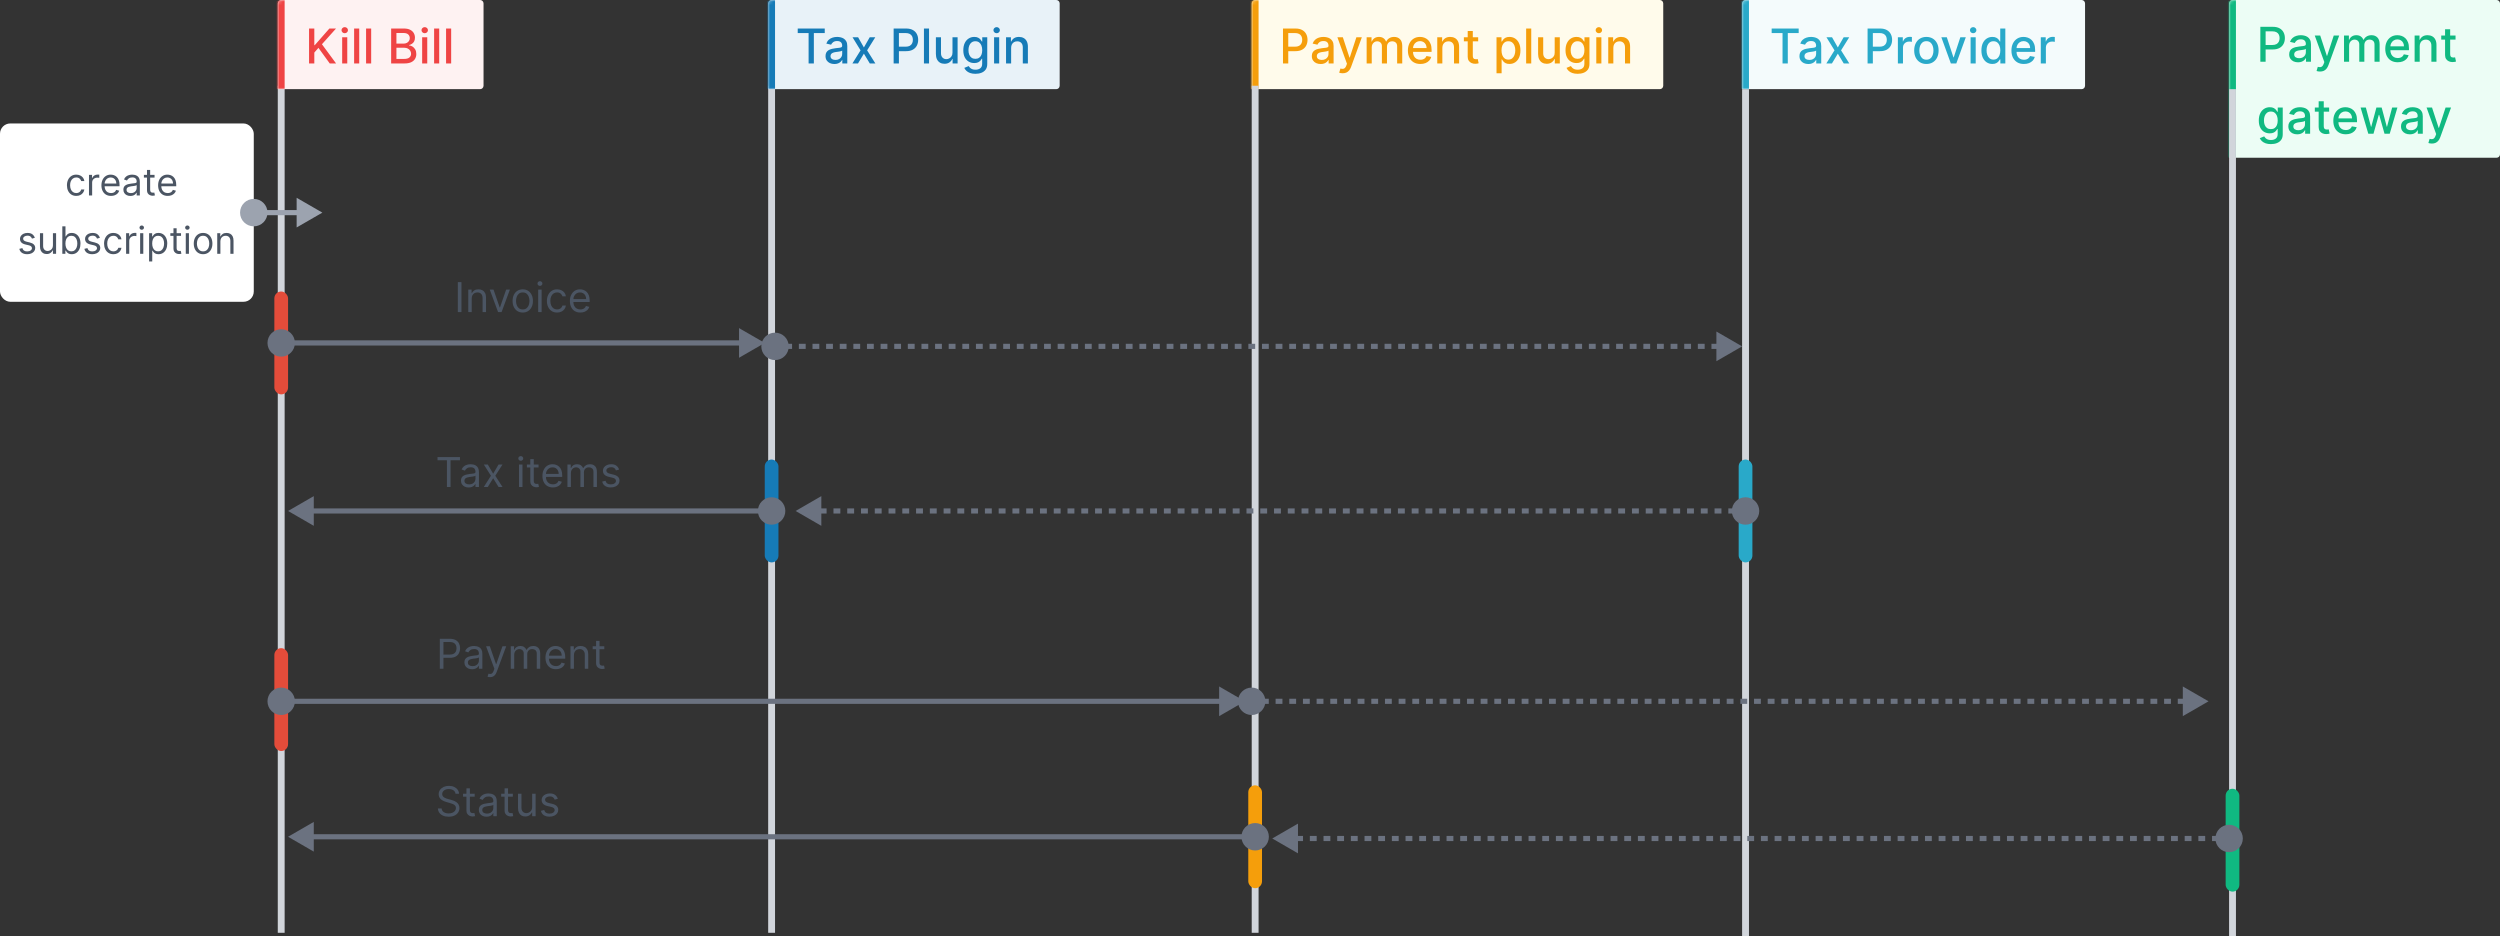 <svg width="729" height="273" viewBox="0 0 729 273" fill="none" xmlns="http://www.w3.org/2000/svg">
<rect x="0" y="0" width="729" height="273" fill="#333333" stroke="none"/>
<rect x="81" y="25" width="2" height="247" fill="#D1D5DB"/>
<rect x="80" y="85" width="4" height="30" rx="2" fill="#E44C3A"/>
<rect x="80" y="189" width="4" height="30" rx="2" fill="#E44C3A"/>
<rect x="224" y="25" width="2" height="247" fill="#D1D5DB"/>
<mask id="path-5-inside-1_3750_28612" fill="white">
<path d="M224 1C224 0.448 224.448 0 225 0H308C308.552 0 309 0.448 309 1V25C309 25.552 308.552 26 308 26H224V1Z"/>
</mask>
<path d="M224 1C224 0.448 224.448 0 225 0H308C308.552 0 309 0.448 309 1V25C309 25.552 308.552 26 308 26H224V1Z" fill="#E8F2F8"/>
<path d="M232.616 9.641V8.318H240.496V9.641H237.32V18.5H235.788V9.641H232.616ZM243.302 18.669C242.818 18.669 242.38 18.579 241.989 18.401C241.598 18.218 241.288 17.955 241.059 17.61C240.834 17.265 240.721 16.843 240.721 16.342C240.721 15.912 240.804 15.557 240.97 15.278C241.136 15 241.359 14.78 241.641 14.617C241.923 14.455 242.238 14.332 242.586 14.249C242.934 14.166 243.288 14.104 243.65 14.06C244.107 14.007 244.478 13.964 244.763 13.931C245.048 13.895 245.256 13.837 245.385 13.757C245.514 13.678 245.579 13.548 245.579 13.369V13.335C245.579 12.9 245.456 12.564 245.211 12.325C244.969 12.087 244.608 11.967 244.127 11.967C243.626 11.967 243.232 12.078 242.944 12.3C242.659 12.519 242.461 12.763 242.352 13.031L240.955 12.713C241.121 12.249 241.363 11.874 241.681 11.589C242.002 11.301 242.372 11.092 242.79 10.963C243.207 10.831 243.646 10.764 244.107 10.764C244.412 10.764 244.735 10.801 245.077 10.874C245.421 10.943 245.743 11.072 246.041 11.261C246.343 11.45 246.59 11.72 246.782 12.072C246.974 12.42 247.07 12.872 247.07 13.429V18.5H245.618V17.456H245.559C245.463 17.648 245.318 17.837 245.126 18.023C244.934 18.208 244.687 18.363 244.385 18.485C244.084 18.608 243.723 18.669 243.302 18.669ZM243.625 17.476C244.036 17.476 244.387 17.395 244.679 17.232C244.974 17.07 245.198 16.858 245.35 16.596C245.506 16.331 245.584 16.047 245.584 15.746V14.761C245.531 14.814 245.428 14.864 245.275 14.911C245.126 14.954 244.956 14.992 244.763 15.025C244.571 15.055 244.384 15.083 244.202 15.109C244.019 15.133 243.867 15.152 243.744 15.169C243.456 15.206 243.192 15.267 242.954 15.353C242.718 15.439 242.529 15.563 242.387 15.726C242.248 15.885 242.178 16.097 242.178 16.362C242.178 16.73 242.314 17.009 242.586 17.197C242.858 17.383 243.204 17.476 243.625 17.476ZM250.223 10.864L251.909 13.837L253.609 10.864H255.235L252.853 14.682L255.255 18.5H253.629L251.909 15.646L250.194 18.5H248.563L250.939 14.682L248.593 10.864H250.223ZM260.585 18.5V8.318H264.215C265.007 8.318 265.663 8.462 266.183 8.751C266.704 9.039 267.093 9.433 267.352 9.934C267.61 10.431 267.74 10.991 267.74 11.614C267.74 12.241 267.609 12.804 267.347 13.305C267.088 13.802 266.697 14.196 266.173 14.488C265.653 14.776 264.999 14.921 264.21 14.921H261.714V13.618H264.07C264.571 13.618 264.977 13.532 265.289 13.359C265.6 13.184 265.829 12.945 265.975 12.643C266.12 12.342 266.193 11.999 266.193 11.614C266.193 11.23 266.12 10.889 265.975 10.59C265.829 10.292 265.598 10.058 265.284 9.889C264.972 9.72 264.561 9.636 264.051 9.636H262.122V18.5H260.585ZM270.908 8.318V18.5H269.421V8.318H270.908ZM277.745 15.333V10.864H279.236V18.5H277.775V17.178H277.695C277.519 17.585 277.238 17.925 276.85 18.197C276.465 18.465 275.987 18.599 275.413 18.599C274.923 18.599 274.488 18.492 274.111 18.276C273.736 18.058 273.441 17.734 273.226 17.307C273.014 16.879 272.907 16.351 272.907 15.721V10.864H274.394V15.542C274.394 16.062 274.538 16.477 274.827 16.785C275.115 17.093 275.489 17.247 275.95 17.247C276.229 17.247 276.505 17.178 276.78 17.038C277.059 16.899 277.289 16.689 277.471 16.407C277.657 16.125 277.748 15.767 277.745 15.333ZM284.435 21.523C283.829 21.523 283.307 21.443 282.869 21.284C282.435 21.125 282.08 20.915 281.805 20.653C281.53 20.391 281.325 20.104 281.189 19.793L282.467 19.266C282.556 19.412 282.675 19.566 282.825 19.728C282.977 19.894 283.183 20.035 283.441 20.151C283.703 20.267 284.039 20.325 284.45 20.325C285.014 20.325 285.479 20.187 285.847 19.912C286.215 19.64 286.399 19.206 286.399 18.609V17.108H286.305C286.215 17.27 286.086 17.451 285.917 17.65C285.751 17.849 285.522 18.021 285.231 18.167C284.939 18.313 284.56 18.386 284.092 18.386C283.489 18.386 282.946 18.245 282.462 17.963C281.981 17.678 281.6 17.259 281.318 16.705C281.04 16.148 280.901 15.464 280.901 14.652C280.901 13.84 281.038 13.144 281.313 12.564C281.592 11.984 281.973 11.54 282.457 11.232C282.941 10.92 283.489 10.764 284.102 10.764C284.576 10.764 284.959 10.844 285.251 11.003C285.542 11.159 285.769 11.341 285.932 11.55C286.098 11.758 286.225 11.943 286.315 12.102H286.424V10.864H287.881V18.669C287.881 19.325 287.728 19.864 287.423 20.285C287.118 20.706 286.706 21.017 286.185 21.22C285.668 21.422 285.085 21.523 284.435 21.523ZM284.42 17.153C284.848 17.153 285.209 17.053 285.504 16.854C285.803 16.652 286.028 16.364 286.18 15.989C286.336 15.611 286.414 15.159 286.414 14.632C286.414 14.118 286.338 13.666 286.185 13.275C286.033 12.884 285.809 12.579 285.514 12.36C285.219 12.138 284.855 12.027 284.42 12.027C283.973 12.027 283.6 12.143 283.302 12.375C283.004 12.604 282.778 12.915 282.626 13.31C282.477 13.704 282.402 14.145 282.402 14.632C282.402 15.133 282.478 15.572 282.631 15.95C282.783 16.327 283.009 16.622 283.307 16.834C283.608 17.047 283.98 17.153 284.42 17.153ZM289.874 18.5V10.864H291.361V18.5H289.874ZM290.625 9.685C290.366 9.685 290.144 9.599 289.959 9.427C289.777 9.251 289.685 9.042 289.685 8.8C289.685 8.555 289.777 8.346 289.959 8.174C290.144 7.998 290.366 7.911 290.625 7.911C290.884 7.911 291.104 7.998 291.286 8.174C291.472 8.346 291.565 8.555 291.565 8.8C291.565 9.042 291.472 9.251 291.286 9.427C291.104 9.599 290.884 9.685 290.625 9.685ZM294.847 13.966V18.5H293.361V10.864H294.787V12.107H294.882C295.058 11.702 295.333 11.377 295.707 11.132C296.085 10.887 296.561 10.764 297.134 10.764C297.654 10.764 298.11 10.874 298.501 11.092C298.892 11.308 299.196 11.629 299.411 12.057C299.626 12.484 299.734 13.013 299.734 13.643V18.5H298.248V13.822C298.248 13.268 298.104 12.836 297.815 12.524C297.527 12.209 297.131 12.052 296.627 12.052C296.282 12.052 295.976 12.126 295.707 12.276C295.442 12.425 295.232 12.643 295.076 12.932C294.923 13.217 294.847 13.562 294.847 13.966Z" fill="#167BB7"/>
<path d="M224 0H309H224ZM309 26H224H309ZM222 26V3C222 1.343 223.343 0 225 0H226C226 0 226 0.448 226 1V26H222ZM309 0V26V0Z" fill="#167BB7" mask="url(#path-5-inside-1_3750_28612)"/>
<rect x="223" y="134" width="4" height="30" rx="2" fill="#167BB7"/>
<mask id="path-9-inside-2_3750_28612" fill="white">
<path d="M365 1C365 0.448 365.448 0 366 0H484C484.552 0 485 0.448 485 1V25C485 25.552 484.552 26 484 26H365V1Z"/>
</mask>
<path d="M365 1C365 0.448 365.448 0 366 0H484C484.552 0 485 0.448 485 1V25C485 25.552 484.552 26 484 26H365V1Z" fill="#FFFBEB"/>
<path d="M374.119 18.5V8.318H377.748C378.54 8.318 379.196 8.462 379.717 8.751C380.237 9.039 380.626 9.433 380.885 9.934C381.143 10.431 381.273 10.991 381.273 11.614C381.273 12.241 381.142 12.804 380.88 13.305C380.621 13.802 380.23 14.196 379.707 14.488C379.186 14.776 378.532 14.921 377.743 14.921H375.247V13.618H377.604C378.104 13.618 378.51 13.532 378.822 13.359C379.133 13.184 379.362 12.945 379.508 12.643C379.654 12.342 379.727 11.999 379.727 11.614C379.727 11.23 379.654 10.889 379.508 10.59C379.362 10.292 379.132 10.058 378.817 9.889C378.505 9.72 378.094 9.636 377.584 9.636H375.655V18.5H374.119ZM385.108 18.669C384.624 18.669 384.187 18.579 383.796 18.401C383.405 18.218 383.095 17.955 382.866 17.61C382.641 17.265 382.528 16.843 382.528 16.342C382.528 15.912 382.611 15.557 382.777 15.278C382.942 15 383.166 14.78 383.448 14.617C383.73 14.455 384.044 14.332 384.392 14.249C384.74 14.166 385.095 14.104 385.456 14.06C385.914 14.007 386.285 13.964 386.57 13.931C386.855 13.895 387.062 13.837 387.191 13.757C387.321 13.678 387.385 13.548 387.385 13.369V13.335C387.385 12.9 387.263 12.564 387.017 12.325C386.775 12.087 386.414 11.967 385.934 11.967C385.433 11.967 385.039 12.078 384.75 12.3C384.465 12.519 384.268 12.763 384.159 13.031L382.762 12.713C382.927 12.249 383.169 11.874 383.488 11.589C383.809 11.301 384.179 11.092 384.596 10.963C385.014 10.831 385.453 10.764 385.914 10.764C386.219 10.764 386.542 10.801 386.883 10.874C387.228 10.943 387.549 11.072 387.848 11.261C388.149 11.45 388.396 11.72 388.588 12.072C388.781 12.42 388.877 12.872 388.877 13.429V18.5H387.425V17.456H387.365C387.269 17.648 387.125 17.837 386.933 18.023C386.741 18.208 386.494 18.363 386.192 18.485C385.891 18.608 385.529 18.669 385.108 18.669ZM385.431 17.476C385.842 17.476 386.194 17.395 386.485 17.232C386.78 17.07 387.004 16.858 387.157 16.596C387.312 16.331 387.39 16.047 387.39 15.746V14.761C387.337 14.814 387.234 14.864 387.082 14.911C386.933 14.954 386.762 14.992 386.57 15.025C386.378 15.055 386.19 15.083 386.008 15.109C385.826 15.133 385.673 15.152 385.551 15.169C385.262 15.206 384.999 15.267 384.76 15.353C384.525 15.439 384.336 15.563 384.194 15.726C384.054 15.885 383.985 16.097 383.985 16.362C383.985 16.73 384.121 17.009 384.392 17.197C384.664 17.383 385.011 17.476 385.431 17.476ZM391.523 21.364C391.301 21.364 391.099 21.345 390.916 21.309C390.734 21.276 390.598 21.239 390.509 21.2L390.867 19.982C391.138 20.055 391.38 20.086 391.593 20.076C391.805 20.066 391.992 19.986 392.154 19.837C392.32 19.688 392.466 19.445 392.592 19.107L392.776 18.599L389.982 10.864H391.573L393.507 16.79H393.586L395.52 10.864H397.116L393.969 19.519C393.823 19.917 393.637 20.253 393.412 20.528C393.187 20.807 392.918 21.016 392.607 21.155C392.295 21.294 391.934 21.364 391.523 21.364ZM398.513 18.5V10.864H399.94V12.107H400.034C400.193 11.686 400.454 11.357 400.815 11.122C401.176 10.883 401.609 10.764 402.112 10.764C402.623 10.764 403.05 10.883 403.395 11.122C403.743 11.361 404 11.689 404.166 12.107H404.245C404.427 11.699 404.718 11.374 405.115 11.132C405.513 10.887 405.987 10.764 406.537 10.764C407.23 10.764 407.795 10.981 408.232 11.415C408.673 11.85 408.894 12.504 408.894 13.379V18.5H407.407V13.518C407.407 13.001 407.266 12.627 406.985 12.395C406.703 12.163 406.366 12.047 405.975 12.047C405.491 12.047 405.115 12.196 404.847 12.494C404.578 12.789 404.444 13.169 404.444 13.633V18.5H402.963V13.424C402.963 13.01 402.833 12.677 402.575 12.425C402.316 12.173 401.98 12.047 401.566 12.047C401.284 12.047 401.024 12.121 400.785 12.271C400.55 12.416 400.359 12.62 400.213 12.882C400.071 13.144 399.999 13.447 399.999 13.792V18.5H398.513ZM414.177 18.654C413.425 18.654 412.777 18.493 412.233 18.172C411.693 17.847 411.275 17.391 410.98 16.805C410.689 16.215 410.543 15.524 410.543 14.732C410.543 13.949 410.689 13.26 410.98 12.663C411.275 12.067 411.686 11.601 412.213 11.266C412.744 10.932 413.364 10.764 414.073 10.764C414.504 10.764 414.921 10.835 415.326 10.978C415.73 11.12 416.093 11.344 416.414 11.649C416.736 11.954 416.989 12.35 417.175 12.837C417.361 13.321 417.453 13.91 417.453 14.602V15.129H411.383V14.016H415.997C415.997 13.624 415.917 13.278 415.758 12.977C415.599 12.672 415.375 12.431 415.087 12.256C414.802 12.08 414.467 11.992 414.083 11.992C413.665 11.992 413.301 12.095 412.989 12.3C412.681 12.503 412.442 12.768 412.273 13.096C412.107 13.421 412.025 13.774 412.025 14.155V15.025C412.025 15.535 412.114 15.97 412.293 16.327C412.475 16.685 412.729 16.959 413.054 17.148C413.378 17.333 413.758 17.426 414.192 17.426C414.474 17.426 414.731 17.386 414.963 17.307C415.195 17.224 415.395 17.101 415.564 16.939C415.733 16.776 415.863 16.576 415.952 16.337L417.359 16.591C417.246 17.005 417.044 17.368 416.752 17.68C416.464 17.988 416.101 18.228 415.664 18.401C415.23 18.57 414.734 18.654 414.177 18.654ZM420.589 13.966V18.5H419.103V10.864H420.53V12.107H420.624C420.8 11.702 421.075 11.377 421.449 11.132C421.827 10.887 422.303 10.764 422.876 10.764C423.397 10.764 423.852 10.874 424.243 11.092C424.635 11.308 424.938 11.629 425.153 12.057C425.369 12.484 425.476 13.013 425.476 13.643V18.5H423.99V13.822C423.99 13.268 423.846 12.836 423.557 12.524C423.269 12.209 422.873 12.052 422.369 12.052C422.024 12.052 421.718 12.126 421.449 12.276C421.184 12.425 420.974 12.643 420.818 12.932C420.666 13.217 420.589 13.562 420.589 13.966ZM431.035 10.864V12.057H426.863V10.864H431.035ZM427.982 9.034H429.469V16.258C429.469 16.546 429.512 16.763 429.598 16.909C429.684 17.052 429.795 17.149 429.931 17.202C430.07 17.252 430.221 17.277 430.383 17.277C430.503 17.277 430.607 17.269 430.697 17.252C430.786 17.236 430.856 17.222 430.905 17.212L431.174 18.44C431.088 18.474 430.965 18.507 430.806 18.54C430.647 18.576 430.448 18.596 430.209 18.599C429.818 18.606 429.454 18.537 429.116 18.391C428.778 18.245 428.504 18.019 428.295 17.715C428.086 17.41 427.982 17.027 427.982 16.566V9.034ZM436.384 21.364V10.864H437.836V12.102H437.96C438.046 11.943 438.171 11.758 438.333 11.55C438.495 11.341 438.721 11.159 439.009 11.003C439.297 10.844 439.679 10.764 440.153 10.764C440.769 10.764 441.319 10.92 441.803 11.232C442.287 11.543 442.666 11.992 442.942 12.579C443.22 13.165 443.359 13.871 443.359 14.697C443.359 15.522 443.222 16.23 442.947 16.82C442.671 17.406 442.294 17.859 441.813 18.177C441.332 18.492 440.784 18.649 440.167 18.649C439.703 18.649 439.324 18.571 439.029 18.416C438.737 18.26 438.509 18.077 438.343 17.869C438.177 17.66 438.05 17.474 437.96 17.312H437.871V21.364H436.384ZM437.841 14.682C437.841 15.219 437.919 15.689 438.074 16.094C438.23 16.498 438.456 16.815 438.751 17.043C439.046 17.269 439.407 17.381 439.834 17.381C440.278 17.381 440.65 17.264 440.948 17.028C441.246 16.79 441.472 16.467 441.624 16.059C441.78 15.651 441.858 15.192 441.858 14.682C441.858 14.178 441.782 13.726 441.629 13.325C441.48 12.924 441.255 12.607 440.953 12.375C440.655 12.143 440.282 12.027 439.834 12.027C439.403 12.027 439.039 12.138 438.741 12.36C438.446 12.582 438.222 12.892 438.069 13.29C437.917 13.688 437.841 14.152 437.841 14.682ZM446.511 8.318V18.5H445.025V8.318H446.511ZM453.348 15.333V10.864H454.84V18.5H453.378V17.178H453.299C453.123 17.585 452.841 17.925 452.453 18.197C452.069 18.465 451.59 18.599 451.017 18.599C450.526 18.599 450.092 18.492 449.714 18.276C449.34 18.058 449.045 17.734 448.829 17.307C448.617 16.879 448.511 16.351 448.511 15.721V10.864H449.998V15.542C449.998 16.062 450.142 16.477 450.43 16.785C450.718 17.093 451.093 17.247 451.554 17.247C451.832 17.247 452.109 17.178 452.384 17.038C452.662 16.899 452.893 16.689 453.075 16.407C453.261 16.125 453.352 15.767 453.348 15.333ZM460.039 21.523C459.432 21.523 458.91 21.443 458.473 21.284C458.039 21.125 457.684 20.915 457.409 20.653C457.134 20.391 456.928 20.104 456.792 19.793L458.07 19.266C458.16 19.412 458.279 19.566 458.428 19.728C458.581 19.894 458.786 20.035 459.045 20.151C459.306 20.267 459.643 20.325 460.054 20.325C460.617 20.325 461.083 20.187 461.451 19.912C461.819 19.64 462.003 19.206 462.003 18.609V17.108H461.908C461.819 17.27 461.689 17.451 461.52 17.65C461.355 17.849 461.126 18.021 460.834 18.167C460.543 18.313 460.163 18.386 459.696 18.386C459.093 18.386 458.549 18.245 458.065 17.963C457.585 17.678 457.203 17.259 456.922 16.705C456.643 16.148 456.504 15.464 456.504 14.652C456.504 13.84 456.642 13.144 456.917 12.564C457.195 11.984 457.576 11.54 458.06 11.232C458.544 10.92 459.093 10.764 459.706 10.764C460.18 10.764 460.563 10.844 460.854 11.003C461.146 11.159 461.373 11.341 461.535 11.55C461.701 11.758 461.829 11.943 461.918 12.102H462.028V10.864H463.484V18.669C463.484 19.325 463.332 19.864 463.027 20.285C462.722 20.706 462.309 21.017 461.789 21.22C461.272 21.422 460.689 21.523 460.039 21.523ZM460.024 17.153C460.452 17.153 460.813 17.053 461.108 16.854C461.406 16.652 461.631 16.364 461.784 15.989C461.94 15.611 462.018 15.159 462.018 14.632C462.018 14.118 461.941 13.666 461.789 13.275C461.636 12.884 461.413 12.579 461.118 12.36C460.823 12.138 460.458 12.027 460.024 12.027C459.577 12.027 459.204 12.143 458.905 12.375C458.607 12.604 458.382 12.915 458.229 13.31C458.08 13.704 458.006 14.145 458.006 14.632C458.006 15.133 458.082 15.572 458.234 15.95C458.387 16.327 458.612 16.622 458.91 16.834C459.212 17.047 459.583 17.153 460.024 17.153ZM465.478 18.5V10.864H466.964V18.5H465.478ZM466.229 9.685C465.97 9.685 465.748 9.599 465.562 9.427C465.38 9.251 465.289 9.042 465.289 8.8C465.289 8.555 465.38 8.346 465.562 8.174C465.748 7.998 465.97 7.911 466.229 7.911C466.487 7.911 466.707 7.998 466.89 8.174C467.075 8.346 467.168 8.555 467.168 8.8C467.168 9.042 467.075 9.251 466.89 9.427C466.707 9.599 466.487 9.685 466.229 9.685ZM470.451 13.966V18.5H468.964V10.864H470.391V12.107H470.485C470.661 11.702 470.936 11.377 471.311 11.132C471.689 10.887 472.164 10.764 472.738 10.764C473.258 10.764 473.714 10.874 474.105 11.092C474.496 11.308 474.799 11.629 475.015 12.057C475.23 12.484 475.338 13.013 475.338 13.643V18.5H473.851V13.822C473.851 13.268 473.707 12.836 473.419 12.524C473.13 12.209 472.734 12.052 472.23 12.052C471.886 12.052 471.579 12.126 471.311 12.276C471.046 12.425 470.835 12.643 470.679 12.932C470.527 13.217 470.451 13.562 470.451 13.966Z" fill="#F59E0B"/>
<path d="M365 0H485H365ZM485 26H365H485ZM363 26V3C363 1.343 364.343 0 366 0H367C367 0 367 0.448 367 1V26H363ZM485 0V26V0Z" fill="#F59E0B" mask="url(#path-9-inside-2_3750_28612)"/>
<mask id="path-12-inside-3_3750_28612" fill="white">
<path d="M508 1C508 0.448 508.448 0 509 0H607C607.552 0 608 0.448 608 1V25C608 25.552 607.552 26 607 26H508V1Z"/>
</mask>
<path d="M508 1C508 0.448 508.448 0 509 0H607C607.552 0 608 0.448 608 1V25C608 25.552 607.552 26 607 26H508V1Z" fill="#F4FBFC"/>
<path d="M516.616 9.641V8.318H524.496V9.641H521.32V18.5H519.788V9.641H516.616ZM527.302 18.669C526.818 18.669 526.38 18.579 525.989 18.401C525.598 18.218 525.288 17.955 525.059 17.61C524.834 17.265 524.721 16.843 524.721 16.342C524.721 15.912 524.804 15.557 524.97 15.278C525.136 15 525.359 14.78 525.641 14.617C525.923 14.455 526.238 14.332 526.586 14.249C526.934 14.166 527.288 14.104 527.65 14.06C528.107 14.007 528.478 13.964 528.763 13.931C529.048 13.895 529.256 13.837 529.385 13.757C529.514 13.678 529.579 13.548 529.579 13.369V13.335C529.579 12.9 529.456 12.564 529.211 12.325C528.969 12.087 528.608 11.967 528.127 11.967C527.626 11.967 527.232 12.078 526.944 12.3C526.659 12.519 526.461 12.763 526.352 13.031L524.955 12.713C525.121 12.249 525.363 11.874 525.681 11.589C526.002 11.301 526.372 11.092 526.79 10.963C527.207 10.831 527.646 10.764 528.107 10.764C528.412 10.764 528.735 10.801 529.077 10.874C529.421 10.943 529.743 11.072 530.041 11.261C530.343 11.45 530.59 11.72 530.782 12.072C530.974 12.42 531.07 12.872 531.07 13.429V18.5H529.618V17.456H529.559C529.463 17.648 529.318 17.837 529.126 18.023C528.934 18.208 528.687 18.363 528.385 18.485C528.084 18.608 527.723 18.669 527.302 18.669ZM527.625 17.476C528.036 17.476 528.387 17.395 528.679 17.232C528.974 17.07 529.198 16.858 529.35 16.596C529.506 16.331 529.584 16.047 529.584 15.746V14.761C529.531 14.814 529.428 14.864 529.275 14.911C529.126 14.954 528.956 14.992 528.763 15.025C528.571 15.055 528.384 15.083 528.202 15.109C528.019 15.133 527.867 15.152 527.744 15.169C527.456 15.206 527.192 15.267 526.954 15.353C526.718 15.439 526.529 15.563 526.387 15.726C526.248 15.885 526.178 16.097 526.178 16.362C526.178 16.73 526.314 17.009 526.586 17.197C526.858 17.383 527.204 17.476 527.625 17.476ZM534.223 10.864L535.909 13.837L537.609 10.864H539.235L536.853 14.682L539.255 18.5H537.629L535.909 15.646L534.194 18.5H532.563L534.939 14.682L532.593 10.864H534.223ZM544.585 18.5V8.318H548.215C549.007 8.318 549.663 8.462 550.183 8.751C550.704 9.039 551.093 9.433 551.352 9.934C551.61 10.431 551.74 10.991 551.74 11.614C551.74 12.241 551.609 12.804 551.347 13.305C551.088 13.802 550.697 14.196 550.173 14.488C549.653 14.776 548.999 14.921 548.21 14.921H545.714V13.618H548.07C548.571 13.618 548.977 13.532 549.289 13.359C549.6 13.184 549.829 12.945 549.975 12.643C550.12 12.342 550.193 11.999 550.193 11.614C550.193 11.23 550.12 10.889 549.975 10.59C549.829 10.292 549.598 10.058 549.284 9.889C548.972 9.72 548.561 9.636 548.051 9.636H546.122V18.5H544.585ZM553.421 18.5V10.864H554.858V12.077H554.938C555.077 11.666 555.322 11.343 555.673 11.107C556.028 10.869 556.429 10.749 556.876 10.749C556.969 10.749 557.079 10.753 557.205 10.759C557.334 10.766 557.435 10.774 557.508 10.784V12.206C557.448 12.189 557.342 12.171 557.19 12.151C557.037 12.128 556.885 12.117 556.732 12.117C556.381 12.117 556.068 12.191 555.793 12.34C555.521 12.486 555.305 12.69 555.146 12.952C554.987 13.21 554.908 13.505 554.908 13.837V18.5H553.421ZM561.737 18.654C561.021 18.654 560.397 18.49 559.863 18.162C559.329 17.834 558.915 17.375 558.62 16.785C558.325 16.195 558.178 15.505 558.178 14.717C558.178 13.925 558.325 13.232 558.62 12.639C558.915 12.045 559.329 11.585 559.863 11.256C560.397 10.928 561.021 10.764 561.737 10.764C562.453 10.764 563.078 10.928 563.612 11.256C564.145 11.585 564.56 12.045 564.855 12.639C565.15 13.232 565.297 13.925 565.297 14.717C565.297 15.505 565.15 16.195 564.855 16.785C564.56 17.375 564.145 17.834 563.612 18.162C563.078 18.49 562.453 18.654 561.737 18.654ZM561.742 17.406C562.206 17.406 562.591 17.284 562.896 17.038C563.201 16.793 563.426 16.467 563.572 16.059C563.721 15.651 563.796 15.202 563.796 14.712C563.796 14.224 563.721 13.777 563.572 13.369C563.426 12.958 563.201 12.629 562.896 12.38C562.591 12.131 562.206 12.007 561.742 12.007C561.275 12.007 560.887 12.131 560.579 12.38C560.274 12.629 560.047 12.958 559.898 13.369C559.752 13.777 559.679 14.224 559.679 14.712C559.679 15.202 559.752 15.651 559.898 16.059C560.047 16.467 560.274 16.793 560.579 17.038C560.887 17.284 561.275 17.406 561.742 17.406ZM573.229 10.864L570.46 18.5H568.869L566.095 10.864H567.691L569.625 16.74H569.704L571.633 10.864H573.229ZM574.626 18.5V10.864H576.113V18.5H574.626ZM575.377 9.685C575.118 9.685 574.896 9.599 574.711 9.427C574.528 9.251 574.437 9.042 574.437 8.8C574.437 8.555 574.528 8.346 574.711 8.174C574.896 7.998 575.118 7.911 575.377 7.911C575.635 7.911 575.856 7.998 576.038 8.174C576.224 8.346 576.317 8.555 576.317 8.8C576.317 9.042 576.224 9.251 576.038 9.427C575.856 9.599 575.635 9.685 575.377 9.685ZM580.971 18.649C580.355 18.649 579.805 18.492 579.321 18.177C578.84 17.859 578.462 17.406 578.187 16.82C577.915 16.23 577.779 15.522 577.779 14.697C577.779 13.871 577.917 13.165 578.192 12.579C578.471 11.992 578.852 11.543 579.336 11.232C579.819 10.92 580.368 10.764 580.981 10.764C581.455 10.764 581.836 10.844 582.125 11.003C582.416 11.159 582.642 11.341 582.801 11.55C582.963 11.758 583.089 11.943 583.179 12.102H583.268V8.318H584.755V18.5H583.303V17.312H583.179C583.089 17.474 582.96 17.66 582.791 17.869C582.625 18.077 582.396 18.26 582.105 18.416C581.813 18.571 581.435 18.649 580.971 18.649ZM581.299 17.381C581.727 17.381 582.088 17.269 582.383 17.043C582.681 16.815 582.907 16.498 583.059 16.094C583.215 15.689 583.293 15.219 583.293 14.682C583.293 14.152 583.217 13.688 583.064 13.29C582.912 12.892 582.688 12.582 582.393 12.36C582.098 12.138 581.734 12.027 581.299 12.027C580.852 12.027 580.479 12.143 580.181 12.375C579.882 12.607 579.657 12.924 579.505 13.325C579.355 13.726 579.281 14.178 579.281 14.682C579.281 15.192 579.357 15.651 579.51 16.059C579.662 16.467 579.887 16.79 580.186 17.028C580.487 17.264 580.859 17.381 581.299 17.381ZM590.167 18.654C589.415 18.654 588.767 18.493 588.224 18.172C587.683 17.847 587.266 17.391 586.971 16.805C586.679 16.215 586.533 15.524 586.533 14.732C586.533 13.949 586.679 13.26 586.971 12.663C587.266 12.067 587.677 11.601 588.204 11.266C588.734 10.932 589.354 10.764 590.063 10.764C590.494 10.764 590.912 10.835 591.316 10.978C591.72 11.12 592.083 11.344 592.405 11.649C592.726 11.954 592.98 12.35 593.165 12.837C593.351 13.321 593.444 13.91 593.444 14.602V15.129H587.373V14.016H591.987C591.987 13.624 591.907 13.278 591.748 12.977C591.589 12.672 591.366 12.431 591.077 12.256C590.792 12.08 590.457 11.992 590.073 11.992C589.655 11.992 589.291 12.095 588.979 12.3C588.671 12.503 588.432 12.768 588.263 13.096C588.098 13.421 588.015 13.774 588.015 14.155V15.025C588.015 15.535 588.104 15.97 588.283 16.327C588.465 16.685 588.719 16.959 589.044 17.148C589.369 17.333 589.748 17.426 590.182 17.426C590.464 17.426 590.721 17.386 590.953 17.307C591.185 17.224 591.385 17.101 591.555 16.939C591.724 16.776 591.853 16.576 591.942 16.337L593.349 16.591C593.237 17.005 593.034 17.368 592.743 17.68C592.454 17.988 592.091 18.228 591.654 18.401C591.22 18.57 590.724 18.654 590.167 18.654ZM595.093 18.5V10.864H596.53V12.077H596.609C596.749 11.666 596.994 11.343 597.345 11.107C597.7 10.869 598.101 10.749 598.548 10.749C598.641 10.749 598.75 10.753 598.876 10.759C599.006 10.766 599.107 10.774 599.18 10.784V12.206C599.12 12.189 599.014 12.171 598.862 12.151C598.709 12.128 598.557 12.117 598.404 12.117C598.053 12.117 597.74 12.191 597.464 12.34C597.193 12.486 596.977 12.69 596.818 12.952C596.659 13.21 596.58 13.505 596.58 13.837V18.5H595.093Z" fill="#29A9C9"/>
<path d="M508 0H608H508ZM608 26H508H608ZM506 26V3C506 1.343 507.343 0 509 0H510C510 0 510 0.448 510 1V26H506ZM608 0V26V0Z" fill="#29A9C9" mask="url(#path-12-inside-3_3750_28612)"/>
<mask id="path-15-inside-4_3750_28612" fill="white">
<path d="M650 1C650 0.448 650.448 0 651 0H728C728.552 0 729 0.448 729 1V45C729 45.552 728.552 46 728 46H650V1Z"/>
</mask>
<path d="M650 1C650 0.448 650.448 0 651 0H728C728.552 0 729 0.448 729 1V45C729 45.552 728.552 46 728 46H650V1Z" fill="#ECFDF5"/>
<path d="M659.119 18V7.818H662.748C663.54 7.818 664.196 7.962 664.717 8.251C665.237 8.539 665.626 8.933 665.885 9.434C666.143 9.931 666.273 10.491 666.273 11.114C666.273 11.741 666.142 12.304 665.88 12.805C665.621 13.302 665.23 13.696 664.707 13.988C664.186 14.276 663.532 14.421 662.743 14.421H660.247V13.118H662.604C663.104 13.118 663.51 13.032 663.822 12.859C664.133 12.684 664.362 12.445 664.508 12.143C664.654 11.842 664.727 11.499 664.727 11.114C664.727 10.73 664.654 10.389 664.508 10.09C664.362 9.792 664.132 9.558 663.817 9.389C663.505 9.22 663.094 9.136 662.584 9.136H660.655V18H659.119ZM670.108 18.169C669.624 18.169 669.187 18.079 668.796 17.901C668.405 17.718 668.095 17.455 667.866 17.11C667.641 16.765 667.528 16.343 667.528 15.842C667.528 15.412 667.611 15.057 667.777 14.778C667.942 14.5 668.166 14.28 668.448 14.117C668.73 13.955 669.044 13.832 669.392 13.749C669.74 13.666 670.095 13.604 670.456 13.56C670.914 13.507 671.285 13.464 671.57 13.431C671.855 13.395 672.062 13.337 672.191 13.257C672.321 13.178 672.385 13.048 672.385 12.869V12.835C672.385 12.4 672.263 12.064 672.017 11.825C671.775 11.587 671.414 11.467 670.934 11.467C670.433 11.467 670.039 11.578 669.75 11.8C669.465 12.019 669.268 12.263 669.159 12.531L667.762 12.213C667.927 11.749 668.169 11.374 668.488 11.089C668.809 10.801 669.179 10.592 669.596 10.463C670.014 10.331 670.453 10.264 670.914 10.264C671.219 10.264 671.542 10.301 671.883 10.374C672.228 10.443 672.549 10.572 672.848 10.761C673.149 10.95 673.396 11.22 673.588 11.572C673.781 11.92 673.877 12.372 673.877 12.929V18H672.425V16.956H672.365C672.269 17.148 672.125 17.337 671.933 17.523C671.741 17.708 671.494 17.863 671.192 17.985C670.891 18.108 670.529 18.169 670.108 18.169ZM670.431 16.976C670.842 16.976 671.194 16.895 671.485 16.732C671.78 16.57 672.004 16.358 672.157 16.096C672.312 15.831 672.39 15.547 672.39 15.246V14.261C672.337 14.314 672.234 14.364 672.082 14.411C671.933 14.454 671.762 14.492 671.57 14.525C671.378 14.555 671.19 14.583 671.008 14.609C670.826 14.633 670.673 14.652 670.551 14.669C670.262 14.706 669.999 14.767 669.76 14.853C669.525 14.939 669.336 15.063 669.194 15.226C669.054 15.385 668.985 15.597 668.985 15.862C668.985 16.23 669.121 16.509 669.392 16.697C669.664 16.883 670.011 16.976 670.431 16.976ZM676.523 20.864C676.301 20.864 676.099 20.845 675.916 20.809C675.734 20.776 675.598 20.739 675.509 20.7L675.867 19.482C676.138 19.555 676.38 19.586 676.593 19.576C676.805 19.566 676.992 19.486 677.154 19.337C677.32 19.188 677.466 18.945 677.592 18.607L677.776 18.099L674.982 10.364H676.573L678.507 16.29H678.586L680.52 10.364H682.116L678.969 19.019C678.823 19.417 678.637 19.753 678.412 20.028C678.187 20.307 677.918 20.516 677.607 20.655C677.295 20.794 676.934 20.864 676.523 20.864ZM683.513 18V10.364H684.94V11.607H685.034C685.193 11.186 685.454 10.857 685.815 10.622C686.176 10.383 686.609 10.264 687.112 10.264C687.623 10.264 688.05 10.383 688.395 10.622C688.743 10.861 689 11.189 689.166 11.607H689.245C689.427 11.199 689.718 10.874 690.115 10.632C690.513 10.387 690.987 10.264 691.537 10.264C692.23 10.264 692.795 10.481 693.232 10.915C693.673 11.35 693.894 12.004 693.894 12.879V18H692.407V13.018C692.407 12.501 692.266 12.127 691.985 11.895C691.703 11.663 691.366 11.547 690.975 11.547C690.491 11.547 690.115 11.696 689.847 11.994C689.578 12.289 689.444 12.669 689.444 13.133V18H687.963V12.924C687.963 12.51 687.833 12.177 687.575 11.925C687.316 11.673 686.98 11.547 686.566 11.547C686.284 11.547 686.024 11.621 685.785 11.771C685.55 11.916 685.359 12.12 685.213 12.382C685.071 12.644 684.999 12.947 684.999 13.292V18H683.513ZM699.177 18.154C698.425 18.154 697.777 17.993 697.233 17.672C696.693 17.347 696.275 16.891 695.98 16.305C695.689 15.715 695.543 15.024 695.543 14.232C695.543 13.449 695.689 12.76 695.98 12.163C696.275 11.567 696.686 11.101 697.213 10.766C697.744 10.432 698.364 10.264 699.073 10.264C699.504 10.264 699.921 10.335 700.326 10.478C700.73 10.62 701.093 10.844 701.414 11.149C701.736 11.454 701.989 11.85 702.175 12.337C702.361 12.821 702.453 13.41 702.453 14.102V14.629H696.383V13.516H700.997C700.997 13.124 700.917 12.778 700.758 12.477C700.599 12.172 700.375 11.931 700.087 11.756C699.802 11.58 699.467 11.492 699.083 11.492C698.665 11.492 698.301 11.595 697.989 11.8C697.681 12.003 697.442 12.268 697.273 12.596C697.107 12.921 697.025 13.274 697.025 13.655V14.525C697.025 15.035 697.114 15.47 697.293 15.827C697.475 16.185 697.729 16.459 698.054 16.648C698.378 16.833 698.758 16.926 699.192 16.926C699.474 16.926 699.731 16.886 699.963 16.807C700.195 16.724 700.395 16.601 700.564 16.439C700.733 16.276 700.863 16.076 700.952 15.837L702.359 16.091C702.246 16.505 702.044 16.868 701.752 17.18C701.464 17.488 701.101 17.728 700.664 17.901C700.23 18.07 699.734 18.154 699.177 18.154ZM705.589 13.466V18H704.103V10.364H705.53V11.607H705.624C705.8 11.202 706.075 10.877 706.449 10.632C706.827 10.387 707.303 10.264 707.876 10.264C708.397 10.264 708.852 10.374 709.243 10.592C709.635 10.808 709.938 11.129 710.153 11.557C710.369 11.984 710.476 12.513 710.476 13.143V18H708.99V13.322C708.99 12.768 708.846 12.336 708.557 12.024C708.269 11.709 707.873 11.552 707.369 11.552C707.024 11.552 706.718 11.626 706.449 11.776C706.184 11.925 705.974 12.143 705.818 12.432C705.666 12.717 705.589 13.062 705.589 13.466ZM716.035 10.364V11.557H711.863V10.364H716.035ZM712.982 8.534H714.469V15.758C714.469 16.046 714.512 16.263 714.598 16.409C714.684 16.552 714.795 16.649 714.931 16.702C715.07 16.752 715.221 16.777 715.383 16.777C715.503 16.777 715.607 16.769 715.697 16.752C715.786 16.736 715.856 16.722 715.905 16.712L716.174 17.94C716.088 17.974 715.965 18.007 715.806 18.04C715.647 18.076 715.448 18.096 715.209 18.099C714.818 18.106 714.454 18.037 714.116 17.891C713.778 17.745 713.504 17.519 713.295 17.215C713.086 16.91 712.982 16.527 712.982 16.066V8.534ZM662.201 42.023C661.594 42.023 661.072 41.943 660.635 41.784C660.201 41.625 659.846 41.414 659.571 41.153C659.296 40.891 659.09 40.604 658.955 40.293L660.232 39.766C660.322 39.911 660.441 40.066 660.59 40.228C660.743 40.394 660.948 40.535 661.207 40.651C661.469 40.767 661.805 40.825 662.216 40.825C662.779 40.825 663.245 40.687 663.613 40.412C663.981 40.14 664.165 39.706 664.165 39.109V37.608H664.07C663.981 37.77 663.852 37.951 663.683 38.15C663.517 38.349 663.288 38.521 662.996 38.667C662.705 38.813 662.325 38.886 661.858 38.886C661.255 38.886 660.711 38.745 660.227 38.463C659.747 38.178 659.366 37.759 659.084 37.205C658.805 36.648 658.666 35.964 658.666 35.152C658.666 34.34 658.804 33.644 659.079 33.064C659.357 32.484 659.738 32.04 660.222 31.732C660.706 31.42 661.255 31.264 661.868 31.264C662.342 31.264 662.725 31.344 663.016 31.503C663.308 31.659 663.535 31.841 663.697 32.05C663.863 32.258 663.991 32.443 664.08 32.602H664.19V31.364H665.646V39.169C665.646 39.825 665.494 40.364 665.189 40.785C664.884 41.206 664.471 41.517 663.951 41.719C663.434 41.922 662.851 42.023 662.201 42.023ZM662.186 37.653C662.614 37.653 662.975 37.553 663.27 37.354C663.568 37.152 663.794 36.864 663.946 36.489C664.102 36.111 664.18 35.659 664.18 35.132C664.18 34.618 664.103 34.166 663.951 33.775C663.799 33.384 663.575 33.079 663.28 32.86C662.985 32.638 662.62 32.527 662.186 32.527C661.739 32.527 661.366 32.643 661.067 32.875C660.769 33.104 660.544 33.415 660.391 33.81C660.242 34.204 660.168 34.645 660.168 35.132C660.168 35.633 660.244 36.072 660.396 36.45C660.549 36.827 660.774 37.122 661.072 37.334C661.374 37.547 661.745 37.653 662.186 37.653ZM669.862 39.169C669.378 39.169 668.941 39.08 668.55 38.901C668.159 38.718 667.849 38.455 667.62 38.11C667.395 37.765 667.282 37.343 667.282 36.842C667.282 36.411 667.365 36.057 667.531 35.778C667.696 35.5 667.92 35.28 668.202 35.117C668.483 34.955 668.798 34.832 669.146 34.749C669.494 34.666 669.849 34.603 670.21 34.56C670.668 34.507 671.039 34.464 671.324 34.431C671.609 34.395 671.816 34.337 671.945 34.257C672.075 34.178 672.139 34.048 672.139 33.869V33.834C672.139 33.4 672.017 33.064 671.771 32.825C671.529 32.587 671.168 32.467 670.688 32.467C670.187 32.467 669.793 32.578 669.504 32.8C669.219 33.019 669.022 33.263 668.913 33.531L667.516 33.213C667.681 32.749 667.923 32.374 668.241 32.09C668.563 31.801 668.933 31.592 669.35 31.463C669.768 31.331 670.207 31.264 670.668 31.264C670.973 31.264 671.296 31.301 671.637 31.374C671.982 31.443 672.303 31.572 672.602 31.761C672.903 31.95 673.15 32.22 673.342 32.572C673.535 32.92 673.631 33.372 673.631 33.929V39H672.179V37.956H672.119C672.023 38.148 671.879 38.337 671.687 38.523C671.495 38.708 671.248 38.862 670.946 38.985C670.644 39.108 670.283 39.169 669.862 39.169ZM670.185 37.976C670.596 37.976 670.948 37.895 671.239 37.732C671.534 37.57 671.758 37.358 671.911 37.096C672.066 36.831 672.144 36.547 672.144 36.246V35.261C672.091 35.314 671.988 35.364 671.836 35.41C671.687 35.454 671.516 35.492 671.324 35.525C671.132 35.555 670.944 35.583 670.762 35.609C670.58 35.633 670.427 35.653 670.305 35.669C670.016 35.706 669.753 35.767 669.514 35.853C669.279 35.939 669.09 36.063 668.947 36.226C668.808 36.385 668.739 36.597 668.739 36.862C668.739 37.23 668.875 37.508 669.146 37.697C669.418 37.883 669.764 37.976 670.185 37.976ZM679.175 31.364V32.557H675.004V31.364H679.175ZM676.123 29.534H677.609V36.758C677.609 37.046 677.652 37.263 677.738 37.409C677.825 37.552 677.936 37.649 678.072 37.702C678.211 37.752 678.362 37.777 678.524 37.777C678.643 37.777 678.748 37.769 678.837 37.752C678.927 37.736 678.996 37.722 679.046 37.712L679.314 38.94C679.228 38.974 679.106 39.007 678.947 39.04C678.787 39.076 678.589 39.096 678.35 39.099C677.959 39.106 677.594 39.036 677.256 38.891C676.918 38.745 676.645 38.519 676.436 38.215C676.227 37.91 676.123 37.527 676.123 37.066V29.534ZM684.029 39.154C683.276 39.154 682.628 38.993 682.085 38.672C681.545 38.347 681.127 37.891 680.832 37.305C680.54 36.715 680.395 36.024 680.395 35.231C680.395 34.449 680.54 33.76 680.832 33.163C681.127 32.567 681.538 32.101 682.065 31.766C682.595 31.432 683.215 31.264 683.924 31.264C684.355 31.264 684.773 31.335 685.177 31.478C685.582 31.62 685.944 31.844 686.266 32.149C686.587 32.454 686.841 32.85 687.027 33.337C687.212 33.821 687.305 34.41 687.305 35.102V35.629H681.235V34.516H685.848C685.848 34.124 685.769 33.778 685.61 33.477C685.451 33.172 685.227 32.931 684.939 32.756C684.654 32.58 684.319 32.492 683.934 32.492C683.517 32.492 683.152 32.595 682.841 32.8C682.532 33.003 682.294 33.268 682.125 33.596C681.959 33.921 681.876 34.274 681.876 34.655V35.525C681.876 36.035 681.966 36.469 682.145 36.827C682.327 37.185 682.58 37.459 682.905 37.648C683.23 37.833 683.609 37.926 684.044 37.926C684.325 37.926 684.582 37.886 684.814 37.807C685.046 37.724 685.247 37.601 685.416 37.439C685.585 37.276 685.714 37.076 685.804 36.837L687.211 37.091C687.098 37.505 686.896 37.868 686.604 38.18C686.316 38.488 685.953 38.728 685.515 38.901C685.081 39.07 684.586 39.154 684.029 39.154ZM690.596 39L688.349 31.364H689.885L691.382 36.972H691.456L692.958 31.364H694.494L695.985 36.947H696.06L697.547 31.364H699.083L696.841 39H695.324L693.773 33.486H693.659L692.108 39H690.596ZM702.716 39.169C702.232 39.169 701.794 39.08 701.403 38.901C701.012 38.718 700.702 38.455 700.474 38.11C700.248 37.765 700.135 37.343 700.135 36.842C700.135 36.411 700.218 36.057 700.384 35.778C700.55 35.5 700.773 35.28 701.055 35.117C701.337 34.955 701.652 34.832 702 34.749C702.348 34.666 702.702 34.603 703.064 34.56C703.521 34.507 703.892 34.464 704.177 34.431C704.462 34.395 704.67 34.337 704.799 34.257C704.928 34.178 704.993 34.048 704.993 33.869V33.834C704.993 33.4 704.87 33.064 704.625 32.825C704.383 32.587 704.022 32.467 703.541 32.467C703.041 32.467 702.646 32.578 702.358 32.8C702.073 33.019 701.876 33.263 701.766 33.531L700.369 33.213C700.535 32.749 700.777 32.374 701.095 32.09C701.416 31.801 701.786 31.592 702.204 31.463C702.621 31.331 703.06 31.264 703.521 31.264C703.826 31.264 704.149 31.301 704.491 31.374C704.835 31.443 705.157 31.572 705.455 31.761C705.757 31.95 706.004 32.22 706.196 32.572C706.388 32.92 706.484 33.372 706.484 33.929V39H705.032V37.956H704.973C704.877 38.148 704.733 38.337 704.54 38.523C704.348 38.708 704.101 38.862 703.8 38.985C703.498 39.108 703.137 39.169 702.716 39.169ZM703.039 37.976C703.45 37.976 703.801 37.895 704.093 37.732C704.388 37.57 704.612 37.358 704.764 37.096C704.92 36.831 704.998 36.547 704.998 36.246V35.261C704.945 35.314 704.842 35.364 704.689 35.41C704.54 35.454 704.37 35.492 704.177 35.525C703.985 35.555 703.798 35.583 703.616 35.609C703.433 35.633 703.281 35.653 703.158 35.669C702.87 35.706 702.606 35.767 702.368 35.853C702.132 35.939 701.943 36.063 701.801 36.226C701.662 36.385 701.592 36.597 701.592 36.862C701.592 37.23 701.728 37.508 702 37.697C702.272 37.883 702.618 37.976 703.039 37.976ZM709.13 41.864C708.908 41.864 708.706 41.845 708.524 41.809C708.342 41.776 708.206 41.739 708.116 41.7L708.474 40.481C708.746 40.554 708.988 40.586 709.2 40.576C709.412 40.566 709.599 40.486 709.762 40.337C709.927 40.188 710.073 39.945 710.199 39.606L710.383 39.099L707.589 31.364H709.18L711.114 37.29H711.194L713.127 31.364H714.723L711.576 40.019C711.431 40.417 711.245 40.753 711.02 41.028C710.794 41.307 710.526 41.516 710.214 41.655C709.903 41.794 709.541 41.864 709.13 41.864Z" fill="#10B981"/>
<path d="M650 0H729H650ZM729 46H650H729ZM648 46V3C648 1.343 649.343 0 651 0H652C652 0 652 0.448 652 1V46H648ZM729 0V46V0Z" fill="#10B981" mask="url(#path-15-inside-4_3750_28612)"/>
<rect x="365" y="25" width="2" height="247" fill="#D1D5DB"/>
<rect x="508" y="26" width="2" height="247" fill="#D1D5DB"/>
<rect x="650" y="26" width="2" height="247" fill="#D1D5DB"/>
<mask id="path-21-inside-5_3750_28612" fill="white">
<path d="M81 1C81 0.448 81.448 0 82 0H140C140.552 0 141 0.448 141 1V25C141 25.552 140.552 26 140 26H81V1Z"/>
</mask>
<path d="M81 1C81 0.448 81.448 0 82 0H140C140.552 0 141 0.448 141 1V25C141 25.552 140.552 26 140 26H81V1Z" fill="#FEF2F2"/>
<path d="M90.119 18.5V8.318H91.655V13.18H91.779L96.05 8.318H97.984L93.877 12.902L97.999 18.5H96.149L92.858 13.951L91.655 15.333V18.5H90.119ZM99.775 18.5V10.864H101.261V18.5H99.775ZM100.525 9.685C100.267 9.685 100.045 9.599 99.859 9.427C99.677 9.251 99.586 9.042 99.586 8.8C99.586 8.555 99.677 8.346 99.859 8.174C100.045 7.998 100.267 7.911 100.525 7.911C100.784 7.911 101.004 7.998 101.187 8.174C101.372 8.346 101.465 8.555 101.465 8.8C101.465 9.042 101.372 9.251 101.187 9.427C101.004 9.599 100.784 9.685 100.525 9.685ZM104.748 8.318V18.5H103.261V8.318H104.748ZM108.234 8.318V18.5H106.747V8.318H108.234ZM114.058 18.5V8.318H117.787C118.509 8.318 119.108 8.438 119.581 8.676C120.055 8.911 120.41 9.231 120.645 9.636C120.881 10.037 120.998 10.489 120.998 10.993C120.998 11.417 120.921 11.775 120.765 12.067C120.609 12.355 120.4 12.587 120.138 12.763C119.88 12.935 119.595 13.061 119.283 13.141V13.24C119.621 13.257 119.951 13.366 120.273 13.568C120.597 13.767 120.866 14.05 121.078 14.418C121.29 14.786 121.396 15.234 121.396 15.761C121.396 16.281 121.273 16.748 121.028 17.163C120.786 17.574 120.412 17.9 119.905 18.142C119.398 18.381 118.75 18.5 117.961 18.5H114.058ZM115.594 17.183H117.812C118.547 17.183 119.074 17.04 119.393 16.755C119.711 16.47 119.87 16.114 119.87 15.686C119.87 15.365 119.789 15.07 119.626 14.801C119.464 14.533 119.232 14.319 118.93 14.16C118.632 14.001 118.277 13.921 117.866 13.921H115.594V17.183ZM115.594 12.723H117.653C117.997 12.723 118.307 12.657 118.582 12.524C118.861 12.392 119.081 12.206 119.243 11.967C119.409 11.725 119.492 11.44 119.492 11.112C119.492 10.691 119.345 10.338 119.05 10.053C118.755 9.768 118.302 9.626 117.692 9.626H115.594V12.723ZM123.099 18.5V10.864H124.585V18.5H123.099ZM123.85 9.685C123.591 9.685 123.369 9.599 123.183 9.427C123.001 9.251 122.91 9.042 122.91 8.8C122.91 8.555 123.001 8.346 123.183 8.174C123.369 7.998 123.591 7.911 123.85 7.911C124.108 7.911 124.329 7.998 124.511 8.174C124.696 8.346 124.789 8.555 124.789 8.8C124.789 9.042 124.696 9.251 124.511 9.427C124.329 9.599 124.108 9.685 123.85 9.685ZM128.072 8.318V18.5H126.585V8.318H128.072ZM131.558 8.318V18.5H130.072V8.318H131.558Z" fill="#EF4444"/>
<path d="M81 0H141H81ZM141 26H81H141ZM79 26V3C79 1.343 80.343 0 82 0H83C83 0 83 0.448 83 1V26H79ZM141 0V26V0Z" fill="#EF4444" mask="url(#path-21-inside-5_3750_28612)"/>
<path d="M229 149C229 151.209 227.209 153 225 153C222.791 153 221 151.209 221 149C221 146.791 222.791 145 225 145C227.209 145 229 146.791 229 149ZM84 149L91.5 144.67V153.33L84 149ZM225 149.75H90.75V148.25H225V149.75Z" fill="#6B7280"/>
<path d="M222 101C222 103.209 223.791 105 226 105C228.209 105 230 103.209 230 101C230 98.791 228.209 97 226 97C223.791 97 222 98.791 222 101ZM508 101L500.5 96.67V105.33L508 101ZM226 101.75H226.993V100.25H226V101.75ZM228.979 101.75H230.965V100.25H228.979V101.75ZM232.951 101.75H234.937V100.25H232.951V101.75ZM236.923 101.75H238.908V100.25H236.923V101.75ZM240.894 101.75H242.88V100.25H240.894V101.75ZM244.866 101.75H246.852V100.25H244.866V101.75ZM248.838 101.75H250.824V100.25H248.838V101.75ZM252.81 101.75H254.796V100.25H252.81V101.75ZM256.782 101.75H258.768V100.25H256.782V101.75ZM260.754 101.75H262.739V100.25H260.754V101.75ZM264.725 101.75H266.711V100.25H264.725V101.75ZM268.697 101.75H270.683V100.25H268.697V101.75ZM272.669 101.75H274.655V100.25H272.669V101.75ZM276.641 101.75H278.627V100.25H276.641V101.75ZM280.613 101.75H282.599V100.25H280.613V101.75ZM284.585 101.75H286.57V100.25H284.585V101.75ZM288.556 101.75H290.542V100.25H288.556V101.75ZM292.528 101.75H294.514V100.25H292.528V101.75ZM296.5 101.75H298.486V100.25H296.5V101.75ZM300.472 101.75H302.458V100.25H300.472V101.75ZM304.444 101.75H306.43V100.25H304.444V101.75ZM308.416 101.75H310.401V100.25H308.416V101.75ZM312.387 101.75H314.373V100.25H312.387V101.75ZM316.359 101.75H318.345V100.25H316.359V101.75ZM320.331 101.75H322.317V100.25H320.331V101.75ZM324.303 101.75H326.289V100.25H324.303V101.75ZM328.275 101.75H330.261V100.25H328.275V101.75ZM332.247 101.75H334.232V100.25H332.247V101.75ZM336.218 101.75H338.204V100.25H336.218V101.75ZM340.19 101.75H342.176V100.25H340.19V101.75ZM344.162 101.75H346.148V100.25H344.162V101.75ZM348.134 101.75H350.12V100.25H348.134V101.75ZM352.106 101.75H354.092V100.25H352.106V101.75ZM356.078 101.75H358.063V100.25H356.078V101.75ZM360.049 101.75H362.035V100.25H360.049V101.75ZM364.021 101.75H366.007V100.25H364.021V101.75ZM367.993 101.75H369.979V100.25H367.993V101.75ZM371.965 101.75H373.951V100.25H371.965V101.75ZM375.937 101.75H377.923V100.25H375.937V101.75ZM379.908 101.75H381.894V100.25H379.908V101.75ZM383.88 101.75H385.866V100.25H383.88V101.75ZM387.852 101.75H389.838V100.25H387.852V101.75ZM391.824 101.75H393.81V100.25H391.824V101.75ZM395.796 101.75H397.782V100.25H395.796V101.75ZM399.768 101.75H401.754V100.25H399.768V101.75ZM403.739 101.75H405.725V100.25H403.739V101.75ZM407.711 101.75H409.697V100.25H407.711V101.75ZM411.683 101.75H413.669V100.25H411.683V101.75ZM415.655 101.75H417.641V100.25H415.655V101.75ZM419.627 101.75H421.613V100.25H419.627V101.75ZM423.599 101.75H425.585V100.25H423.599V101.75ZM427.57 101.75H429.556V100.25H427.57V101.75ZM431.542 101.75H433.528V100.25H431.542V101.75ZM435.514 101.75H437.5V100.25H435.514V101.75ZM439.486 101.75H441.472V100.25H439.486V101.75ZM443.458 101.75H445.444V100.25H443.458V101.75ZM447.43 101.75H449.416V100.25H447.43V101.75ZM451.401 101.75H453.387V100.25H451.401V101.75ZM455.373 101.75H457.359V100.25H455.373V101.75ZM459.345 101.75H461.331V100.25H459.345V101.75ZM463.317 101.75H465.303V100.25H463.317V101.75ZM467.289 101.75H469.275V100.25H467.289V101.75ZM471.261 101.75H473.247V100.25H471.261V101.75ZM475.232 101.75H477.218V100.25H475.232V101.75ZM479.204 101.75H481.19V100.25H479.204V101.75ZM483.176 101.75H485.162V100.25H483.176V101.75ZM487.148 101.75H489.134V100.25H487.148V101.75ZM491.12 101.75H493.106V100.25H491.12V101.75ZM495.092 101.75H497.077V100.25H495.092V101.75ZM499.063 101.75H501.049V100.25H499.063V101.75ZM503.035 101.75H505.021V100.25H503.035V101.75Z" fill="#6B7280"/>
<path d="M360.992 204.5C360.992 206.709 362.783 208.5 364.992 208.5C367.201 208.5 368.992 206.709 368.992 204.5C368.992 202.291 367.201 200.5 364.992 200.5C362.783 200.5 360.992 202.291 360.992 204.5ZM644.008 204.5L636.508 200.17V208.83L644.008 204.5ZM364.992 205.25H365.988V203.75H364.992V205.25ZM367.981 205.25H369.974V203.75H367.981V205.25ZM371.967 205.25H373.96V203.75H371.967V205.25ZM375.953 205.25H377.946V203.75H375.953V205.25ZM379.939 205.25H381.932V203.75H379.939V205.25ZM383.925 205.25H385.918V203.75H383.925V205.25ZM387.911 205.25H389.904V203.75H387.911V205.25ZM391.897 205.25H393.89V203.75H391.897V205.25ZM395.883 205.25H397.876V203.75H395.883V205.25ZM399.869 205.25H401.862V203.75H399.869V205.25ZM403.855 205.25H405.848V203.75H403.855V205.25ZM407.841 205.25H409.834V203.75H407.841V205.25ZM411.827 205.25H413.82V203.75H411.827V205.25ZM415.813 205.25H417.806V203.75H415.813V205.25ZM419.799 205.25H421.792V203.75H419.799V205.25ZM423.785 205.25H425.778V203.75H423.785V205.25ZM427.771 205.25H429.764V203.75H427.771V205.25ZM431.757 205.25H433.75V203.75H431.757V205.25ZM435.742 205.25H437.735V203.75H435.742V205.25ZM439.728 205.25H441.721V203.75H439.728V205.25ZM443.714 205.25H445.707V203.75H443.714V205.25ZM447.7 205.25H449.693V203.75H447.7V205.25ZM451.686 205.25H453.679V203.75H451.686V205.25ZM455.672 205.25H457.665V203.75H455.672V205.25ZM459.658 205.25H461.651V203.75H459.658V205.25ZM463.644 205.25H465.637V203.75H463.644V205.25ZM467.63 205.25H469.623V203.75H467.63V205.25ZM471.616 205.25H473.609V203.75H471.616V205.25ZM475.602 205.25H477.595V203.75H475.602V205.25ZM479.588 205.25H481.581V203.75H479.588V205.25ZM483.574 205.25H485.567V203.75H483.574V205.25ZM487.56 205.25H489.553V203.75H487.56V205.25ZM491.546 205.25H493.539V203.75H491.546V205.25ZM495.532 205.25H497.525V203.75H495.532V205.25ZM499.518 205.25H501.511V203.75H499.518V205.25ZM503.504 205.25H505.497V203.75H503.504V205.25ZM507.489 205.25H509.482V203.75H507.489V205.25ZM511.475 205.25H513.468V203.75H511.475V205.25ZM515.461 205.25H517.454V203.75H515.461V205.25ZM519.447 205.25H521.44V203.75H519.447V205.25ZM523.433 205.25H525.426V203.75H523.433V205.25ZM527.419 205.25H529.412V203.75H527.419V205.25ZM531.405 205.25H533.398V203.75H531.405V205.25ZM535.391 205.25H537.384V203.75H535.391V205.25ZM539.377 205.25H541.37V203.75H539.377V205.25ZM543.363 205.25H545.356V203.75H543.363V205.25ZM547.349 205.25H549.342V203.75H547.349V205.25ZM551.335 205.25H553.328V203.75H551.335V205.25ZM555.321 205.25H557.314V203.75H555.321V205.25ZM559.307 205.25H561.3V203.75H559.307V205.25ZM563.293 205.25H565.285V203.75H563.293V205.25ZM567.278 205.25H569.271V203.75H567.278V205.25ZM571.264 205.25H573.257V203.75H571.264V205.25ZM575.25 205.25H577.243V203.75H575.25V205.25ZM579.236 205.25H581.229V203.75H579.236V205.25ZM583.222 205.25H585.215V203.75H583.222V205.25ZM587.208 205.25H589.201V203.75H587.208V205.25ZM591.194 205.25H593.187V203.75H591.194V205.25ZM595.18 205.25H597.173V203.75H595.18V205.25ZM599.166 205.25H601.159V203.75H599.166V205.25ZM603.152 205.25H605.145V203.75H603.152V205.25ZM607.138 205.25H609.131V203.75H607.138V205.25ZM611.124 205.25H613.117V203.75H611.124V205.25ZM615.11 205.25H617.103V203.75H615.11V205.25ZM619.096 205.25H621.089V203.75H619.096V205.25ZM623.082 205.25H625.074V203.75H623.082V205.25ZM627.067 205.25H629.06V203.75H627.067V205.25ZM631.053 205.25H633.046V203.75H631.053V205.25ZM635.039 205.25H637.032V203.75H635.039V205.25ZM639.025 205.25H641.018V203.75H639.025V205.25Z" fill="#6B7280"/>
<rect x="364" y="229" width="4" height="30" rx="2" fill="#F59E0B"/>
<rect x="507" y="134" width="4" height="30" rx="2" fill="#29A9C9"/>
<rect x="649" y="230" width="4" height="30" rx="2" fill="#10B981"/>
<path d="M654.008 244.5C654.008 246.709 652.217 248.5 650.008 248.5C647.799 248.5 646.008 246.709 646.008 244.5C646.008 242.291 647.799 240.5 650.008 240.5C652.217 240.5 654.008 242.291 654.008 244.5ZM370.992 244.5L378.492 240.17V248.83L370.992 244.5ZM650.008 245.25H649.012V243.75H650.008V245.25ZM647.019 245.25H645.026V243.75H647.019V245.25ZM643.033 245.25H641.04V243.75H643.033V245.25ZM639.047 245.25H637.054V243.75H639.047V245.25ZM635.061 245.25H633.068V243.75H635.061V245.25ZM631.075 245.25H629.082V243.75H631.075V245.25ZM627.089 245.25H625.096V243.75H627.089V245.25ZM623.103 245.25H621.11V243.75H623.103V245.25ZM619.117 245.25H617.124V243.75H619.117V245.25ZM615.131 245.25H613.138V243.75H615.131V245.25ZM611.145 245.25H609.152V243.75H611.145V245.25ZM607.159 245.25H605.166V243.75H607.159V245.25ZM603.173 245.25H601.18V243.75H603.173V245.25ZM599.187 245.25H597.194V243.75H599.187V245.25ZM595.201 245.25H593.208V243.75H595.201V245.25ZM591.215 245.25H589.222V243.75H591.215V245.25ZM587.229 245.25H585.236V243.75H587.229V245.25ZM583.243 245.25H581.25V243.75H583.243V245.25ZM579.258 245.25H577.265V243.75H579.258V245.25ZM575.272 245.25H573.279V243.75H575.272V245.25ZM571.286 245.25H569.293V243.75H571.286V245.25ZM567.3 245.25H565.307V243.75H567.3V245.25ZM563.314 245.25H561.321V243.75H563.314V245.25ZM559.328 245.25H557.335V243.75H559.328V245.25ZM555.342 245.25H553.349V243.75H555.342V245.25ZM551.356 245.25H549.363V243.75H551.356V245.25ZM547.37 245.25H545.377V243.75H547.37V245.25ZM543.384 245.25H541.391V243.75H543.384V245.25ZM539.398 245.25H537.405V243.75H539.398V245.25ZM535.412 245.25H533.419V243.75H535.412V245.25ZM531.426 245.25H529.433V243.75H531.426V245.25ZM527.44 245.25H525.447V243.75H527.44V245.25ZM523.454 245.25H521.461V243.75H523.454V245.25ZM519.468 245.25H517.475V243.75H519.468V245.25ZM515.482 245.25H513.489V243.75H515.482V245.25ZM511.496 245.25H509.503V243.75H511.496V245.25ZM507.511 245.25H505.518V243.75H507.511V245.25ZM503.525 245.25H501.532V243.75H503.525V245.25ZM499.539 245.25H497.546V243.75H499.539V245.25ZM495.553 245.25H493.56V243.75H495.553V245.25ZM491.567 245.25H489.574V243.75H491.567V245.25ZM487.581 245.25H485.588V243.75H487.581V245.25ZM483.595 245.25H481.602V243.75H483.595V245.25ZM479.609 245.25H477.616V243.75H479.609V245.25ZM475.623 245.25H473.63V243.75H475.623V245.25ZM471.637 245.25H469.644V243.75H471.637V245.25ZM467.651 245.25H465.658V243.75H467.651V245.25ZM463.665 245.25H461.672V243.75H463.665V245.25ZM459.679 245.25H457.686V243.75H459.679V245.25ZM455.693 245.25H453.7V243.75H455.693V245.25ZM451.707 245.25H449.715V243.75H451.707V245.25ZM447.722 245.25H445.729V243.75H447.722V245.25ZM443.736 245.25H441.743V243.75H443.736V245.25ZM439.75 245.25H437.757V243.75H439.75V245.25ZM435.764 245.25H433.771V243.75H435.764V245.25ZM431.778 245.25H429.785V243.75H431.778V245.25ZM427.792 245.25H425.799V243.75H427.792V245.25ZM423.806 245.25H421.813V243.75H423.806V245.25ZM419.82 245.25H417.827V243.75H419.82V245.25ZM415.834 245.25H413.841V243.75H415.834V245.25ZM411.848 245.25H409.855V243.75H411.848V245.25ZM407.862 245.25H405.869V243.75H407.862V245.25ZM403.876 245.25H401.883V243.75H403.876V245.25ZM399.89 245.25H397.897V243.75H399.89V245.25ZM395.904 245.25H393.911V243.75H395.904V245.25ZM391.918 245.25H389.926V243.75H391.918V245.25ZM387.933 245.25H385.94V243.75H387.933V245.25ZM383.947 245.25H381.954V243.75H383.947V245.25ZM379.961 245.25H377.968V243.75H379.961V245.25ZM375.975 245.25H373.982V243.75H375.975V245.25Z" fill="#6B7280"/>
<path d="M513 149C513 146.791 511.209 145 509 145C506.791 145 505 146.791 505 149C505 151.209 506.791 153 509 153C511.209 153 513 151.209 513 149ZM232 149L239.5 153.33L239.5 144.67L232 149ZM509 148.25L507.996 148.25L507.996 149.75L509 149.75L509 148.25ZM505.989 148.25L503.982 148.25L503.982 149.75L505.989 149.75L505.989 148.25ZM501.975 148.25L499.967 148.25L499.967 149.75L501.975 149.75L501.975 148.25ZM497.96 148.25L495.953 148.25L495.953 149.75L497.96 149.75L497.96 148.25ZM493.946 148.25L491.938 148.25L491.938 149.75L493.946 149.75L493.946 148.25ZM489.931 148.25L487.924 148.25L487.924 149.75L489.931 149.75L489.931 148.25ZM485.917 148.25L483.909 148.25L483.909 149.75L485.917 149.75L485.917 148.25ZM481.902 148.25L479.895 148.25L479.895 149.75L481.902 149.75L481.902 148.25ZM477.888 148.25L475.88 148.25L475.88 149.75L477.888 149.75L477.888 148.25ZM473.873 148.25L471.866 148.25L471.866 149.75L473.873 149.75L473.873 148.25ZM469.859 148.25L467.851 148.25L467.851 149.75L469.859 149.75L469.859 148.25ZM465.844 148.25L463.837 148.25L463.837 149.75L465.844 149.75L465.844 148.25ZM461.83 148.25L459.822 148.25L459.822 149.75L461.83 149.75L461.83 148.25ZM457.815 148.25L455.808 148.25L455.808 149.75L457.815 149.75L457.815 148.25ZM453.801 148.25L451.793 148.25L451.793 149.75L453.801 149.75L453.801 148.25ZM449.786 148.25L447.779 148.25L447.779 149.75L449.786 149.75L449.786 148.25ZM445.772 148.25L443.764 148.25L443.764 149.75L445.772 149.75L445.772 148.25ZM441.757 148.25L439.75 148.25L439.75 149.75L441.757 149.75L441.757 148.25ZM437.743 148.25L435.735 148.25L435.735 149.75L437.743 149.75L437.743 148.25ZM433.728 148.25L431.721 148.25L431.721 149.75L433.728 149.75L433.728 148.25ZM429.714 148.25L427.706 148.25L427.706 149.75L429.714 149.75L429.714 148.25ZM425.699 148.25L423.692 148.25L423.692 149.75L425.699 149.75L425.699 148.25ZM421.685 148.25L419.677 148.25L419.677 149.75L421.685 149.75L421.685 148.25ZM417.67 148.25L415.663 148.25L415.663 149.75L417.67 149.75L417.67 148.25ZM413.656 148.25L411.649 148.25L411.649 149.75L413.656 149.75L413.656 148.25ZM409.641 148.25L407.634 148.25L407.634 149.75L409.641 149.75L409.641 148.25ZM405.627 148.25L403.62 148.25L403.62 149.75L405.627 149.75L405.627 148.25ZM401.612 148.25L399.605 148.25L399.605 149.75L401.612 149.75L401.612 148.25ZM397.598 148.25L395.591 148.25L395.591 149.75L397.598 149.75L397.598 148.25ZM393.583 148.25L391.576 148.25L391.576 149.75L393.583 149.75L393.583 148.25ZM389.569 148.25L387.562 148.25L387.562 149.75L389.569 149.75L389.569 148.25ZM385.554 148.25L383.547 148.25L383.547 149.75L385.554 149.75L385.554 148.25ZM381.54 148.25L379.533 148.25L379.533 149.75L381.54 149.75L381.54 148.25ZM377.525 148.25L375.518 148.25L375.518 149.75L377.525 149.75L377.525 148.25ZM373.511 148.25L371.504 148.25L371.504 149.75L373.511 149.75L373.511 148.25ZM369.496 148.25L367.489 148.25L367.489 149.75L369.496 149.75L369.496 148.25ZM365.482 148.25L363.475 148.25L363.475 149.75L365.482 149.75L365.482 148.25ZM361.467 148.25L359.46 148.25L359.46 149.75L361.467 149.75L361.467 148.25ZM357.453 148.25L355.446 148.25L355.446 149.75L357.453 149.75L357.453 148.25ZM353.438 148.25L351.431 148.25L351.431 149.75L353.438 149.75L353.438 148.25ZM349.424 148.25L347.417 148.25L347.417 149.75L349.424 149.75L349.424 148.25ZM345.409 148.25L343.402 148.25L343.402 149.75L345.409 149.75L345.409 148.25ZM341.395 148.25L339.388 148.25L339.388 149.75L341.395 149.75L341.395 148.25ZM337.38 148.25L335.373 148.25L335.373 149.75L337.38 149.75L337.38 148.25ZM333.366 148.25L331.359 148.25L331.359 149.75L333.366 149.75L333.366 148.25ZM329.351 148.25L327.344 148.25L327.344 149.75L329.351 149.75L329.351 148.25ZM325.337 148.25L323.33 148.25L323.33 149.75L325.337 149.75L325.337 148.25ZM321.322 148.25L319.315 148.25L319.315 149.75L321.322 149.75L321.322 148.25ZM317.308 148.25L315.301 148.25L315.301 149.75L317.308 149.75L317.308 148.25ZM313.293 148.25L311.286 148.25L311.286 149.75L313.293 149.75L313.293 148.25ZM309.279 148.25L307.272 148.25L307.272 149.75L309.279 149.75L309.279 148.25ZM305.264 148.25L303.257 148.25L303.257 149.75L305.264 149.75L305.264 148.25ZM301.25 148.25L299.243 148.25L299.243 149.75L301.25 149.75L301.25 148.25ZM297.235 148.25L295.228 148.25L295.228 149.75L297.235 149.75L297.235 148.25ZM293.221 148.25L291.214 148.25L291.214 149.75L293.221 149.75L293.221 148.25ZM289.206 148.25L287.199 148.25L287.199 149.75L289.206 149.75L289.206 148.25ZM285.192 148.25L283.185 148.25L283.185 149.75L285.192 149.75L285.192 148.25ZM281.177 148.25L279.17 148.25L279.17 149.75L281.177 149.75L281.177 148.25ZM277.163 148.25L275.156 148.25L275.156 149.75L277.163 149.75L277.163 148.25ZM273.148 148.25L271.141 148.25L271.141 149.75L273.148 149.75L273.148 148.25ZM269.134 148.25L267.127 148.25L267.127 149.75L269.134 149.75L269.134 148.25ZM265.119 148.25L263.112 148.25L263.112 149.75L265.119 149.75L265.119 148.25ZM261.105 148.25L259.098 148.25L259.098 149.75L261.105 149.75L261.105 148.25ZM257.09 148.25L255.083 148.25L255.083 149.75L257.09 149.75L257.09 148.25ZM253.076 148.25L251.069 148.25L251.069 149.75L253.076 149.75L253.076 148.25ZM249.061 148.25L247.054 148.25L247.054 149.75L249.061 149.75L249.061 148.25ZM245.047 148.25L243.04 148.25L243.04 149.75L245.047 149.75L245.047 148.25ZM241.033 148.25L239.025 148.25L239.025 149.75L241.033 149.75L241.033 148.25ZM237.018 148.25L235.011 148.25L235.011 149.75L237.018 149.75L237.018 148.25Z" fill="#6B7280"/>
<path d="M78 100C78 102.209 79.791 104 82 104C84.209 104 86 102.209 86 100C86 97.791 84.209 96 82 96C79.791 96 78 97.791 78 100ZM223 100L215.5 95.67V104.33L223 100ZM82 100.75H216.25V99.25H82V100.75Z" fill="#6B7280"/>
<path d="M134.563 82.273V91H133.506V82.273H134.563ZM137.551 87.062V91H136.545V84.454H137.517V85.477H137.602C137.756 85.145 137.989 84.878 138.301 84.676C138.614 84.472 139.017 84.369 139.511 84.369C139.955 84.369 140.342 84.46 140.675 84.642C141.007 84.821 141.266 85.094 141.45 85.46C141.635 85.824 141.727 86.284 141.727 86.841V91H140.722V86.909C140.722 86.395 140.588 85.994 140.321 85.707C140.054 85.418 139.688 85.273 139.222 85.273C138.901 85.273 138.614 85.342 138.361 85.481C138.111 85.621 137.913 85.824 137.768 86.091C137.624 86.358 137.551 86.682 137.551 87.062ZM148.683 84.454L146.262 91H145.24L142.819 84.454H143.91L145.717 89.671H145.785L147.592 84.454H148.683ZM152.435 91.136C151.844 91.136 151.326 90.996 150.88 90.715C150.436 90.433 150.09 90.04 149.84 89.534C149.593 89.028 149.469 88.438 149.469 87.761C149.469 87.079 149.593 86.484 149.84 85.976C150.09 85.467 150.436 85.072 150.88 84.791C151.326 84.51 151.844 84.369 152.435 84.369C153.026 84.369 153.543 84.51 153.986 84.791C154.432 85.072 154.779 85.467 155.026 85.976C155.276 86.484 155.401 87.079 155.401 87.761C155.401 88.438 155.276 89.028 155.026 89.534C154.779 90.04 154.432 90.433 153.986 90.715C153.543 90.996 153.026 91.136 152.435 91.136ZM152.435 90.233C152.884 90.233 153.253 90.118 153.543 89.888C153.833 89.658 154.047 89.355 154.186 88.98C154.326 88.605 154.395 88.199 154.395 87.761C154.395 87.324 154.326 86.916 154.186 86.538C154.047 86.16 153.833 85.855 153.543 85.622C153.253 85.389 152.884 85.273 152.435 85.273C151.986 85.273 151.617 85.389 151.327 85.622C151.037 85.855 150.823 86.16 150.684 86.538C150.544 86.916 150.475 87.324 150.475 87.761C150.475 88.199 150.544 88.605 150.684 88.98C150.823 89.355 151.037 89.658 151.327 89.888C151.617 90.118 151.986 90.233 152.435 90.233ZM156.936 91V84.454H157.942V91H156.936ZM157.447 83.364C157.251 83.364 157.082 83.297 156.94 83.163C156.801 83.03 156.732 82.869 156.732 82.682C156.732 82.494 156.801 82.334 156.94 82.2C157.082 82.067 157.251 82 157.447 82C157.643 82 157.811 82.067 157.95 82.2C158.092 82.334 158.163 82.494 158.163 82.682C158.163 82.869 158.092 83.03 157.95 83.163C157.811 83.297 157.643 83.364 157.447 83.364ZM162.443 91.136C161.829 91.136 161.301 90.992 160.858 90.702C160.414 90.412 160.074 90.013 159.835 89.504C159.596 88.996 159.477 88.415 159.477 87.761C159.477 87.097 159.599 86.51 159.843 86.001C160.091 85.49 160.434 85.091 160.875 84.804C161.318 84.514 161.835 84.369 162.426 84.369C162.886 84.369 163.301 84.454 163.67 84.625C164.039 84.796 164.342 85.034 164.578 85.341C164.814 85.648 164.96 86.006 165.017 86.415H164.011C163.934 86.117 163.764 85.852 163.5 85.622C163.238 85.389 162.886 85.273 162.443 85.273C162.051 85.273 161.707 85.375 161.412 85.579C161.119 85.781 160.89 86.067 160.725 86.436C160.564 86.803 160.483 87.233 160.483 87.727C160.483 88.233 160.562 88.673 160.721 89.048C160.883 89.423 161.11 89.715 161.403 89.922C161.699 90.129 162.045 90.233 162.443 90.233C162.704 90.233 162.941 90.188 163.154 90.097C163.368 90.006 163.548 89.875 163.696 89.704C163.843 89.534 163.949 89.329 164.011 89.091H165.017C164.96 89.477 164.819 89.825 164.595 90.135C164.373 90.442 164.079 90.686 163.713 90.868C163.349 91.047 162.926 91.136 162.443 91.136ZM169.231 91.136C168.6 91.136 168.056 90.997 167.599 90.719C167.145 90.438 166.794 90.046 166.547 89.543C166.302 89.037 166.18 88.449 166.18 87.778C166.18 87.108 166.302 86.517 166.547 86.006C166.794 85.492 167.137 85.091 167.578 84.804C168.021 84.514 168.538 84.369 169.129 84.369C169.47 84.369 169.806 84.426 170.139 84.54C170.471 84.653 170.774 84.838 171.047 85.094C171.319 85.347 171.537 85.682 171.699 86.099C171.86 86.517 171.941 87.031 171.941 87.642V88.068H166.896V87.199H170.919C170.919 86.829 170.845 86.5 170.697 86.21C170.552 85.921 170.345 85.692 170.075 85.524C169.808 85.356 169.493 85.273 169.129 85.273C168.728 85.273 168.382 85.372 168.089 85.571C167.799 85.767 167.576 86.023 167.42 86.338C167.264 86.653 167.186 86.992 167.186 87.352V87.932C167.186 88.426 167.271 88.845 167.441 89.189C167.615 89.53 167.855 89.79 168.162 89.969C168.468 90.145 168.825 90.233 169.231 90.233C169.495 90.233 169.734 90.196 169.947 90.122C170.163 90.046 170.349 89.932 170.505 89.781C170.662 89.628 170.782 89.438 170.868 89.21L171.839 89.483C171.737 89.812 171.565 90.102 171.324 90.352C171.082 90.599 170.784 90.793 170.429 90.932C170.074 91.068 169.674 91.136 169.231 91.136Z" fill="#4B5563"/>
<path d="M77.999 204.5C77.999 206.709 79.79 208.5 81.999 208.5C84.208 208.5 85.999 206.709 85.999 204.5C85.999 202.291 84.208 200.5 81.999 200.5C79.79 200.5 77.999 202.291 77.999 204.5ZM363.001 204.5L355.501 200.17V208.83L363.001 204.5ZM81.999 205.25H356.251V203.75H81.999V205.25Z" fill="#6B7280"/>
<path d="M128.248 195V186.273H131.197C131.882 186.273 132.441 186.396 132.876 186.643C133.314 186.888 133.637 187.219 133.848 187.636C134.058 188.054 134.163 188.52 134.163 189.034C134.163 189.548 134.058 190.016 133.848 190.436C133.64 190.857 133.319 191.192 132.885 191.442C132.45 191.689 131.893 191.812 131.214 191.812H129.1V190.875H131.18C131.649 190.875 132.025 190.794 132.309 190.632C132.593 190.47 132.799 190.251 132.927 189.976C133.058 189.697 133.123 189.384 133.123 189.034C133.123 188.685 133.058 188.372 132.927 188.097C132.799 187.821 132.592 187.605 132.305 187.449C132.018 187.29 131.637 187.21 131.163 187.21H129.305V195H128.248ZM137.655 195.153C137.24 195.153 136.864 195.075 136.526 194.919C136.188 194.76 135.919 194.531 135.721 194.233C135.522 193.932 135.422 193.568 135.422 193.142C135.422 192.767 135.496 192.463 135.644 192.23C135.792 191.994 135.989 191.81 136.236 191.676C136.483 191.543 136.756 191.443 137.054 191.378C137.355 191.31 137.658 191.256 137.962 191.216C138.36 191.165 138.682 191.126 138.929 191.101C139.179 191.072 139.361 191.026 139.475 190.96C139.591 190.895 139.65 190.781 139.65 190.619V190.585C139.65 190.165 139.534 189.838 139.304 189.605C139.077 189.372 138.732 189.256 138.269 189.256C137.789 189.256 137.412 189.361 137.14 189.571C136.867 189.781 136.675 190.006 136.564 190.244L135.61 189.903C135.78 189.506 136.007 189.196 136.292 188.974C136.578 188.75 136.891 188.594 137.229 188.506C137.57 188.415 137.905 188.369 138.235 188.369C138.445 188.369 138.686 188.395 138.959 188.446C139.235 188.494 139.5 188.595 139.756 188.749C140.015 188.902 140.229 189.134 140.4 189.443C140.57 189.753 140.655 190.168 140.655 190.688V195H139.65V194.114H139.598C139.53 194.256 139.417 194.408 139.257 194.57C139.098 194.732 138.887 194.869 138.623 194.983C138.358 195.097 138.036 195.153 137.655 195.153ZM137.809 194.25C138.206 194.25 138.542 194.172 138.814 194.016C139.09 193.859 139.297 193.658 139.436 193.411C139.578 193.163 139.65 192.903 139.65 192.631V191.71C139.607 191.761 139.513 191.808 139.368 191.851C139.226 191.891 139.061 191.926 138.874 191.957C138.689 191.986 138.509 192.011 138.333 192.034C138.159 192.054 138.019 192.071 137.911 192.085C137.65 192.119 137.405 192.175 137.178 192.251C136.953 192.325 136.772 192.437 136.632 192.588C136.496 192.736 136.428 192.937 136.428 193.193C136.428 193.543 136.557 193.807 136.816 193.986C137.077 194.162 137.408 194.25 137.809 194.25ZM142.904 197.455C142.734 197.455 142.582 197.44 142.448 197.412C142.315 197.386 142.222 197.361 142.171 197.335L142.427 196.449C142.671 196.511 142.887 196.534 143.075 196.517C143.262 196.5 143.428 196.416 143.573 196.266C143.721 196.118 143.856 195.878 143.978 195.545L144.165 195.034L141.745 188.455H142.836L144.643 193.67H144.711L146.518 188.455H147.609L144.83 195.955C144.705 196.293 144.55 196.572 144.366 196.794C144.181 197.018 143.967 197.185 143.722 197.293C143.481 197.401 143.208 197.455 142.904 197.455ZM148.936 195V188.455H149.908V189.477H149.993C150.129 189.128 150.349 188.857 150.653 188.663C150.957 188.467 151.322 188.369 151.749 188.369C152.18 188.369 152.54 188.467 152.827 188.663C153.116 188.857 153.342 189.128 153.504 189.477H153.572C153.74 189.139 153.991 188.871 154.327 188.672C154.662 188.47 155.064 188.369 155.533 188.369C156.118 188.369 156.597 188.553 156.969 188.919C157.341 189.283 157.527 189.849 157.527 190.619V195H156.521V190.619C156.521 190.136 156.389 189.791 156.125 189.584C155.861 189.376 155.55 189.273 155.192 189.273C154.732 189.273 154.375 189.412 154.122 189.69C153.869 189.966 153.743 190.315 153.743 190.739V195H152.72V190.517C152.72 190.145 152.599 189.845 152.358 189.618C152.116 189.388 151.805 189.273 151.425 189.273C151.163 189.273 150.919 189.342 150.692 189.482C150.467 189.621 150.286 189.814 150.146 190.061C150.01 190.305 149.942 190.588 149.942 190.909V195H148.936ZM162.11 195.136C161.479 195.136 160.935 194.997 160.478 194.719C160.023 194.438 159.673 194.045 159.425 193.543C159.181 193.037 159.059 192.449 159.059 191.778C159.059 191.108 159.181 190.517 159.425 190.006C159.673 189.491 160.016 189.091 160.457 188.804C160.9 188.514 161.417 188.369 162.008 188.369C162.349 188.369 162.685 188.426 163.018 188.54C163.35 188.653 163.653 188.838 163.925 189.094C164.198 189.347 164.415 189.682 164.577 190.099C164.739 190.517 164.82 191.031 164.82 191.642V192.068H159.775V191.199H163.798C163.798 190.83 163.724 190.5 163.576 190.21C163.431 189.92 163.224 189.692 162.954 189.524C162.687 189.357 162.371 189.273 162.008 189.273C161.607 189.273 161.261 189.372 160.968 189.571C160.678 189.767 160.455 190.023 160.299 190.338C160.143 190.653 160.065 190.991 160.065 191.352V191.932C160.065 192.426 160.15 192.845 160.32 193.189C160.494 193.53 160.734 193.79 161.04 193.969C161.347 194.145 161.704 194.233 162.11 194.233C162.374 194.233 162.613 194.196 162.826 194.122C163.042 194.045 163.228 193.932 163.384 193.781C163.54 193.628 163.661 193.437 163.746 193.21L164.718 193.483C164.616 193.812 164.444 194.102 164.202 194.352C163.961 194.599 163.663 194.793 163.308 194.932C162.952 195.068 162.553 195.136 162.11 195.136ZM167.356 191.062V195H166.35V188.455H167.322V189.477H167.407C167.56 189.145 167.793 188.878 168.106 188.676C168.418 188.472 168.822 188.369 169.316 188.369C169.759 188.369 170.147 188.46 170.479 188.642C170.812 188.821 171.07 189.094 171.255 189.46C171.44 189.824 171.532 190.284 171.532 190.841V195H170.526V190.909C170.526 190.395 170.393 189.994 170.126 189.707C169.859 189.418 169.492 189.273 169.026 189.273C168.705 189.273 168.418 189.342 168.165 189.482C167.915 189.621 167.718 189.824 167.573 190.091C167.428 190.358 167.356 190.682 167.356 191.062ZM176.216 188.455V189.307H172.824V188.455H176.216ZM173.813 186.886H174.819V193.125C174.819 193.409 174.86 193.622 174.942 193.764C175.027 193.903 175.135 193.997 175.266 194.045C175.4 194.091 175.54 194.114 175.688 194.114C175.799 194.114 175.89 194.108 175.961 194.097C176.032 194.082 176.088 194.071 176.131 194.062L176.336 194.966C176.267 194.991 176.172 195.017 176.05 195.043C175.928 195.071 175.773 195.085 175.586 195.085C175.301 195.085 175.023 195.024 174.75 194.902C174.48 194.78 174.256 194.594 174.077 194.344C173.901 194.094 173.813 193.778 173.813 193.398V186.886Z" fill="#4B5563"/>
<path d="M127.58 134.21V133.273H134.125V134.21H131.381V142H130.324V134.21H127.58ZM136.655 142.153C136.24 142.153 135.864 142.075 135.526 141.919C135.188 141.76 134.919 141.531 134.721 141.233C134.522 140.932 134.422 140.568 134.422 140.142C134.422 139.767 134.496 139.463 134.644 139.23C134.792 138.994 134.989 138.81 135.236 138.676C135.483 138.543 135.756 138.443 136.054 138.378C136.355 138.31 136.658 138.256 136.962 138.216C137.36 138.165 137.682 138.126 137.929 138.101C138.179 138.072 138.361 138.026 138.475 137.96C138.591 137.895 138.65 137.781 138.65 137.619V137.585C138.65 137.165 138.534 136.838 138.304 136.605C138.077 136.372 137.732 136.256 137.269 136.256C136.789 136.256 136.412 136.361 136.14 136.571C135.867 136.781 135.675 137.006 135.564 137.244L134.61 136.903C134.78 136.506 135.007 136.196 135.292 135.974C135.578 135.75 135.891 135.594 136.229 135.506C136.57 135.415 136.905 135.369 137.235 135.369C137.445 135.369 137.686 135.395 137.959 135.446C138.235 135.494 138.5 135.595 138.756 135.749C139.015 135.902 139.229 136.134 139.4 136.443C139.57 136.753 139.655 137.168 139.655 137.688V142H138.65V141.114H138.598C138.53 141.256 138.417 141.408 138.257 141.57C138.098 141.732 137.887 141.869 137.623 141.983C137.358 142.097 137.036 142.153 136.655 142.153ZM136.809 141.25C137.206 141.25 137.542 141.172 137.814 141.016C138.09 140.859 138.297 140.658 138.436 140.411C138.578 140.163 138.65 139.903 138.65 139.631V138.71C138.607 138.761 138.513 138.808 138.368 138.851C138.226 138.891 138.061 138.926 137.874 138.957C137.689 138.986 137.509 139.011 137.333 139.034C137.159 139.054 137.019 139.071 136.911 139.085C136.65 139.119 136.405 139.175 136.178 139.251C135.953 139.325 135.772 139.437 135.632 139.588C135.496 139.736 135.428 139.937 135.428 140.193C135.428 140.543 135.557 140.807 135.816 140.986C136.077 141.162 136.408 141.25 136.809 141.25ZM142.241 135.455L143.809 138.131L145.377 135.455H146.536L144.423 138.727L146.536 142H145.377L143.809 139.46L142.241 142H141.082L143.161 138.727L141.082 135.455H142.241ZM151.346 142V135.455H152.352V142H151.346ZM151.858 134.364C151.662 134.364 151.493 134.297 151.35 134.163C151.211 134.03 151.142 133.869 151.142 133.682C151.142 133.494 151.211 133.334 151.35 133.2C151.493 133.067 151.662 133 151.858 133C152.054 133 152.221 133.067 152.36 133.2C152.502 133.334 152.574 133.494 152.574 133.682C152.574 133.869 152.502 134.03 152.36 134.163C152.221 134.297 152.054 134.364 151.858 134.364ZM157.04 135.455V136.307H153.648V135.455H157.04ZM154.637 133.886H155.643V140.125C155.643 140.409 155.684 140.622 155.766 140.764C155.852 140.903 155.96 140.997 156.09 141.045C156.224 141.091 156.364 141.114 156.512 141.114C156.623 141.114 156.714 141.108 156.785 141.097C156.856 141.082 156.913 141.071 156.955 141.062L157.16 141.966C157.092 141.991 156.996 142.017 156.874 142.043C156.752 142.071 156.597 142.085 156.41 142.085C156.126 142.085 155.847 142.024 155.575 141.902C155.305 141.78 155.08 141.594 154.901 141.344C154.725 141.094 154.637 140.778 154.637 140.398V133.886ZM161.227 142.136C160.597 142.136 160.053 141.997 159.595 141.719C159.141 141.438 158.79 141.045 158.543 140.543C158.298 140.037 158.176 139.449 158.176 138.778C158.176 138.108 158.298 137.517 158.543 137.006C158.79 136.491 159.134 136.091 159.574 135.804C160.017 135.514 160.534 135.369 161.125 135.369C161.466 135.369 161.803 135.426 162.135 135.54C162.467 135.653 162.77 135.838 163.043 136.094C163.315 136.347 163.533 136.682 163.695 137.099C163.857 137.517 163.938 138.031 163.938 138.642V139.068H158.892V138.199H162.915C162.915 137.83 162.841 137.5 162.693 137.21C162.548 136.92 162.341 136.692 162.071 136.524C161.804 136.357 161.489 136.273 161.125 136.273C160.724 136.273 160.378 136.372 160.085 136.571C159.795 136.767 159.572 137.023 159.416 137.338C159.26 137.653 159.182 137.991 159.182 138.352V138.932C159.182 139.426 159.267 139.845 159.438 140.189C159.611 140.53 159.851 140.79 160.158 140.969C160.464 141.145 160.821 141.233 161.227 141.233C161.491 141.233 161.73 141.196 161.943 141.122C162.159 141.045 162.345 140.932 162.501 140.781C162.658 140.628 162.778 140.437 162.864 140.21L163.835 140.483C163.733 140.812 163.561 141.102 163.32 141.352C163.078 141.599 162.78 141.793 162.425 141.932C162.07 142.068 161.67 142.136 161.227 142.136ZM165.467 142V135.455H166.439V136.477H166.524C166.661 136.128 166.881 135.857 167.185 135.663C167.489 135.467 167.854 135.369 168.28 135.369C168.712 135.369 169.071 135.467 169.358 135.663C169.648 135.857 169.874 136.128 170.036 136.477H170.104C170.271 136.139 170.523 135.871 170.858 135.672C171.193 135.47 171.595 135.369 172.064 135.369C172.649 135.369 173.128 135.553 173.5 135.919C173.872 136.283 174.058 136.849 174.058 137.619V142H173.053V137.619C173.053 137.136 172.92 136.791 172.656 136.584C172.392 136.376 172.081 136.273 171.723 136.273C171.263 136.273 170.906 136.412 170.653 136.69C170.401 136.966 170.274 137.315 170.274 137.739V142H169.251V137.517C169.251 137.145 169.131 136.845 168.889 136.618C168.648 136.388 168.337 136.273 167.956 136.273C167.695 136.273 167.45 136.342 167.223 136.482C166.999 136.621 166.817 136.814 166.678 137.061C166.541 137.305 166.473 137.588 166.473 137.909V142H165.467ZM180.533 136.92L179.63 137.176C179.573 137.026 179.489 136.879 179.379 136.737C179.271 136.592 179.123 136.473 178.935 136.379C178.748 136.286 178.508 136.239 178.215 136.239C177.815 136.239 177.481 136.331 177.214 136.516C176.95 136.697 176.817 136.929 176.817 137.21C176.817 137.46 176.908 137.658 177.09 137.803C177.272 137.947 177.556 138.068 177.942 138.165L178.914 138.403C179.499 138.545 179.935 138.763 180.222 139.055C180.509 139.345 180.653 139.719 180.653 140.176C180.653 140.551 180.545 140.886 180.329 141.182C180.116 141.477 179.817 141.71 179.434 141.881C179.05 142.051 178.604 142.136 178.096 142.136C177.428 142.136 176.876 141.991 176.438 141.702C176.001 141.412 175.724 140.989 175.607 140.432L176.562 140.193C176.653 140.545 176.825 140.81 177.077 140.986C177.333 141.162 177.667 141.25 178.079 141.25C178.548 141.25 178.92 141.151 179.195 140.952C179.474 140.75 179.613 140.509 179.613 140.227C179.613 140 179.533 139.81 179.374 139.656C179.215 139.5 178.971 139.384 178.641 139.307L177.55 139.051C176.951 138.909 176.511 138.689 176.229 138.391C175.951 138.089 175.812 137.713 175.812 137.261C175.812 136.892 175.915 136.565 176.123 136.281C176.333 135.997 176.619 135.774 176.979 135.612C177.343 135.45 177.755 135.369 178.215 135.369C178.863 135.369 179.371 135.511 179.741 135.795C180.113 136.08 180.377 136.455 180.533 136.92Z" fill="#4B5563"/>
<path d="M370.004 244C370.004 241.791 368.213 240 366.004 240C363.794 240 362.004 241.791 362.004 244C362.004 246.209 363.794 248 366.004 248C368.213 248 370.004 246.209 370.004 244ZM83.996 244L91.496 248.33V239.67L83.996 244ZM366.004 243.25L90.746 243.25V244.75L366.004 244.75V243.25Z" fill="#6B7280"/>
<path d="M132.83 231.455C132.778 231.023 132.571 230.688 132.207 230.449C131.844 230.21 131.398 230.091 130.869 230.091C130.483 230.091 130.145 230.153 129.855 230.278C129.568 230.403 129.344 230.575 129.182 230.794C129.023 231.013 128.943 231.261 128.943 231.54C128.943 231.773 128.999 231.973 129.109 232.141C129.223 232.305 129.368 232.443 129.544 232.554C129.72 232.662 129.905 232.751 130.098 232.822C130.291 232.891 130.469 232.946 130.631 232.989L131.517 233.227C131.744 233.287 131.997 233.369 132.276 233.474C132.557 233.58 132.825 233.723 133.081 233.905C133.339 234.084 133.553 234.314 133.72 234.595C133.888 234.876 133.972 235.222 133.972 235.631C133.972 236.102 133.848 236.528 133.601 236.909C133.357 237.29 132.999 237.592 132.527 237.817C132.058 238.041 131.489 238.153 130.818 238.153C130.193 238.153 129.652 238.053 129.195 237.851C128.74 237.649 128.382 237.368 128.121 237.007C127.862 236.646 127.716 236.227 127.682 235.75H128.773C128.801 236.08 128.912 236.352 129.105 236.568C129.301 236.781 129.548 236.94 129.847 237.045C130.148 237.148 130.472 237.199 130.818 237.199C131.222 237.199 131.584 237.134 131.905 237.003C132.226 236.869 132.48 236.685 132.668 236.449C132.855 236.21 132.949 235.932 132.949 235.614C132.949 235.324 132.868 235.088 132.706 234.906C132.544 234.724 132.331 234.577 132.067 234.463C131.803 234.349 131.517 234.25 131.21 234.165L130.136 233.858C129.455 233.662 128.915 233.382 128.517 233.018C128.119 232.655 127.92 232.179 127.92 231.591C127.92 231.102 128.053 230.676 128.317 230.312C128.584 229.946 128.942 229.662 129.391 229.46C129.842 229.256 130.347 229.153 130.903 229.153C131.466 229.153 131.966 229.254 132.403 229.456C132.841 229.655 133.188 229.928 133.443 230.274C133.702 230.621 133.838 231.014 133.852 231.455H132.83ZM138.419 231.455V232.307H135.027V231.455H138.419ZM136.016 229.886H137.022V236.125C137.022 236.409 137.063 236.622 137.145 236.764C137.23 236.903 137.338 236.997 137.469 237.045C137.603 237.091 137.743 237.114 137.891 237.114C138.002 237.114 138.093 237.108 138.164 237.097C138.235 237.082 138.292 237.071 138.334 237.062L138.539 237.966C138.471 237.991 138.375 238.017 138.253 238.043C138.131 238.071 137.976 238.085 137.789 238.085C137.505 238.085 137.226 238.024 136.953 237.902C136.684 237.78 136.459 237.594 136.28 237.344C136.104 237.094 136.016 236.778 136.016 236.398V229.886ZM141.858 238.153C141.444 238.153 141.067 238.075 140.729 237.919C140.391 237.76 140.123 237.531 139.924 237.233C139.725 236.932 139.625 236.568 139.625 236.142C139.625 235.767 139.699 235.463 139.847 235.23C139.995 234.994 140.192 234.81 140.439 234.676C140.686 234.543 140.959 234.443 141.257 234.378C141.559 234.31 141.861 234.256 142.165 234.216C142.563 234.165 142.885 234.126 143.132 234.101C143.382 234.072 143.564 234.026 143.678 233.96C143.794 233.895 143.853 233.781 143.853 233.619V233.585C143.853 233.165 143.738 232.838 143.507 232.605C143.28 232.372 142.935 232.256 142.472 232.256C141.992 232.256 141.615 232.361 141.343 232.571C141.07 232.781 140.878 233.006 140.767 233.244L139.813 232.903C139.983 232.506 140.211 232.196 140.495 231.974C140.782 231.75 141.094 231.594 141.432 231.506C141.773 231.415 142.108 231.369 142.438 231.369C142.648 231.369 142.89 231.395 143.162 231.446C143.438 231.494 143.703 231.595 143.959 231.749C144.218 231.902 144.432 232.134 144.603 232.443C144.773 232.753 144.858 233.168 144.858 233.688V238H143.853V237.114H143.801C143.733 237.256 143.62 237.408 143.461 237.57C143.301 237.732 143.09 237.869 142.826 237.983C142.561 238.097 142.239 238.153 141.858 238.153ZM142.012 237.25C142.409 237.25 142.745 237.172 143.017 237.016C143.293 236.859 143.5 236.658 143.64 236.411C143.782 236.163 143.853 235.903 143.853 235.631V234.71C143.81 234.761 143.716 234.808 143.571 234.851C143.429 234.891 143.265 234.926 143.077 234.957C142.892 234.986 142.712 235.011 142.536 235.034C142.363 235.054 142.222 235.071 142.114 235.085C141.853 235.119 141.608 235.175 141.381 235.251C141.157 235.325 140.975 235.437 140.836 235.588C140.699 235.736 140.631 235.937 140.631 236.193C140.631 236.543 140.76 236.807 141.019 236.986C141.28 237.162 141.611 237.25 142.012 237.25ZM149.54 231.455V232.307H146.148V231.455H149.54ZM147.137 229.886H148.143V236.125C148.143 236.409 148.184 236.622 148.266 236.764C148.352 236.903 148.46 236.997 148.59 237.045C148.724 237.091 148.864 237.114 149.012 237.114C149.123 237.114 149.214 237.108 149.285 237.097C149.356 237.082 149.413 237.071 149.455 237.062L149.66 237.966C149.592 237.991 149.496 238.017 149.374 238.043C149.252 238.071 149.097 238.085 148.91 238.085C148.626 238.085 148.347 238.024 148.075 237.902C147.805 237.78 147.58 237.594 147.401 237.344C147.225 237.094 147.137 236.778 147.137 236.398V229.886ZM155.178 235.324V231.455H156.184V238H155.178V236.892H155.11C154.957 237.224 154.718 237.507 154.394 237.74C154.07 237.97 153.661 238.085 153.167 238.085C152.758 238.085 152.394 237.996 152.076 237.817C151.758 237.635 151.508 237.362 151.326 236.999C151.144 236.632 151.053 236.17 151.053 235.614V231.455H152.059V235.545C152.059 236.023 152.192 236.403 152.46 236.688C152.729 236.972 153.073 237.114 153.491 237.114C153.741 237.114 153.995 237.05 154.254 236.922C154.515 236.794 154.734 236.598 154.91 236.334C155.089 236.07 155.178 235.733 155.178 235.324ZM162.662 232.92L161.759 233.176C161.702 233.026 161.618 232.879 161.507 232.737C161.4 232.592 161.252 232.473 161.064 232.379C160.877 232.286 160.637 232.239 160.344 232.239C159.944 232.239 159.61 232.331 159.343 232.516C159.078 232.697 158.946 232.929 158.946 233.21C158.946 233.46 159.037 233.658 159.219 233.803C159.401 233.947 159.685 234.068 160.071 234.165L161.043 234.403C161.628 234.545 162.064 234.763 162.351 235.055C162.638 235.345 162.782 235.719 162.782 236.176C162.782 236.551 162.674 236.886 162.458 237.182C162.245 237.477 161.946 237.71 161.563 237.881C161.179 238.051 160.733 238.136 160.225 238.136C159.557 238.136 159.005 237.991 158.567 237.702C158.13 237.412 157.853 236.989 157.736 236.432L158.691 236.193C158.782 236.545 158.953 236.81 159.206 236.986C159.462 237.162 159.796 237.25 160.208 237.25C160.676 237.25 161.049 237.151 161.324 236.952C161.603 236.75 161.742 236.509 161.742 236.227C161.742 236 161.662 235.81 161.503 235.656C161.344 235.5 161.1 235.384 160.77 235.307L159.679 235.051C159.08 234.909 158.64 234.689 158.358 234.391C158.08 234.089 157.941 233.713 157.941 233.261C157.941 232.892 158.044 232.565 158.252 232.281C158.462 231.997 158.748 231.774 159.108 231.612C159.472 231.45 159.884 231.369 160.344 231.369C160.992 231.369 161.5 231.511 161.87 231.795C162.242 232.08 162.506 232.455 162.662 232.92Z" fill="#4B5563"/>
<rect y="36" width="74" height="52" rx="3" fill="white"/>
<path d="M22.24 57.125C21.677 57.125 21.193 56.992 20.787 56.727C20.38 56.461 20.068 56.095 19.849 55.629C19.63 55.163 19.521 54.63 19.521 54.031C19.521 53.422 19.633 52.884 19.857 52.418C20.084 51.949 20.399 51.583 20.802 51.32C21.209 51.055 21.683 50.922 22.224 50.922C22.646 50.922 23.026 51 23.365 51.156C23.703 51.312 23.981 51.531 24.197 51.812C24.413 52.094 24.547 52.422 24.599 52.797H23.677C23.607 52.523 23.451 52.281 23.209 52.07C22.969 51.857 22.646 51.75 22.24 51.75C21.88 51.75 21.565 51.844 21.294 52.031C21.026 52.216 20.817 52.478 20.666 52.816C20.517 53.152 20.443 53.547 20.443 54C20.443 54.464 20.516 54.867 20.662 55.211C20.81 55.555 21.018 55.822 21.287 56.012C21.558 56.202 21.875 56.297 22.24 56.297C22.479 56.297 22.697 56.255 22.892 56.172C23.087 56.089 23.253 55.969 23.388 55.812C23.524 55.656 23.62 55.469 23.677 55.25H24.599C24.547 55.604 24.418 55.923 24.212 56.207C24.009 56.488 23.74 56.712 23.404 56.879C23.07 57.043 22.683 57.125 22.24 57.125ZM25.947 57V51H26.837V51.906H26.9C27.009 51.609 27.207 51.368 27.494 51.184C27.78 50.999 28.103 50.906 28.462 50.906C28.53 50.906 28.615 50.908 28.716 50.91C28.818 50.913 28.895 50.917 28.947 50.922V51.859C28.916 51.852 28.844 51.84 28.732 51.824C28.623 51.806 28.507 51.797 28.384 51.797C28.093 51.797 27.832 51.858 27.603 51.98C27.377 52.1 27.197 52.267 27.064 52.48C26.934 52.691 26.869 52.932 26.869 53.203V57H25.947ZM32.373 57.125C31.794 57.125 31.296 56.997 30.877 56.742C30.46 56.484 30.138 56.125 29.912 55.664C29.688 55.2 29.576 54.661 29.576 54.047C29.576 53.432 29.688 52.891 29.912 52.422C30.138 51.95 30.453 51.583 30.857 51.32C31.263 51.055 31.737 50.922 32.279 50.922C32.591 50.922 32.9 50.974 33.205 51.078C33.509 51.182 33.787 51.352 34.037 51.586C34.287 51.818 34.486 52.125 34.634 52.508C34.783 52.891 34.857 53.362 34.857 53.922V54.312H30.232V53.516H33.919C33.919 53.177 33.852 52.875 33.716 52.609C33.584 52.344 33.393 52.134 33.146 51.98C32.901 51.827 32.612 51.75 32.279 51.75C31.912 51.75 31.594 51.841 31.326 52.023C31.06 52.203 30.856 52.438 30.712 52.727C30.569 53.016 30.498 53.325 30.498 53.656V54.188C30.498 54.641 30.576 55.025 30.732 55.34C30.891 55.652 31.111 55.891 31.392 56.055C31.673 56.216 32 56.297 32.373 56.297C32.615 56.297 32.834 56.263 33.029 56.195C33.227 56.125 33.397 56.021 33.541 55.883C33.684 55.742 33.794 55.568 33.873 55.359L34.763 55.609C34.669 55.911 34.512 56.177 34.291 56.406C34.069 56.633 33.796 56.81 33.47 56.938C33.145 57.062 32.779 57.125 32.373 57.125ZM38.025 57.141C37.645 57.141 37.3 57.069 36.99 56.926C36.68 56.78 36.434 56.57 36.252 56.297C36.069 56.021 35.978 55.688 35.978 55.297C35.978 54.953 36.046 54.675 36.181 54.461C36.317 54.245 36.498 54.075 36.724 53.953C36.951 53.831 37.201 53.74 37.474 53.68C37.75 53.617 38.028 53.568 38.306 53.531C38.671 53.484 38.966 53.449 39.193 53.426C39.422 53.4 39.589 53.357 39.693 53.297C39.8 53.237 39.853 53.133 39.853 52.984V52.953C39.853 52.568 39.748 52.268 39.537 52.055C39.328 51.841 39.012 51.734 38.587 51.734C38.147 51.734 37.802 51.831 37.552 52.023C37.302 52.216 37.127 52.422 37.025 52.641L36.15 52.328C36.306 51.964 36.514 51.68 36.775 51.477C37.038 51.271 37.324 51.128 37.634 51.047C37.947 50.964 38.254 50.922 38.556 50.922C38.749 50.922 38.97 50.945 39.22 50.992C39.473 51.036 39.716 51.129 39.951 51.27C40.188 51.41 40.384 51.622 40.541 51.906C40.697 52.19 40.775 52.57 40.775 53.047V57H39.853V56.188H39.806C39.744 56.318 39.639 56.457 39.494 56.605C39.348 56.754 39.154 56.88 38.912 56.984C38.669 57.089 38.374 57.141 38.025 57.141ZM38.166 56.312C38.53 56.312 38.837 56.241 39.087 56.098C39.34 55.954 39.53 55.77 39.658 55.543C39.788 55.316 39.853 55.078 39.853 54.828V53.984C39.814 54.031 39.728 54.074 39.595 54.113C39.465 54.15 39.314 54.182 39.142 54.211C38.973 54.237 38.807 54.26 38.646 54.281C38.487 54.3 38.358 54.315 38.259 54.328C38.02 54.359 37.796 54.41 37.587 54.48C37.382 54.548 37.215 54.651 37.087 54.789C36.962 54.925 36.9 55.109 36.9 55.344C36.9 55.664 37.018 55.906 37.255 56.07C37.495 56.232 37.798 56.312 38.166 56.312ZM45.067 51V51.781H41.958V51H45.067ZM42.864 49.562H43.786V55.281C43.786 55.542 43.823 55.737 43.899 55.867C43.977 55.995 44.076 56.081 44.196 56.125C44.318 56.167 44.447 56.188 44.583 56.188C44.684 56.188 44.767 56.182 44.833 56.172C44.898 56.159 44.95 56.148 44.989 56.141L45.176 56.969C45.114 56.992 45.026 57.016 44.915 57.039C44.803 57.065 44.661 57.078 44.489 57.078C44.228 57.078 43.973 57.022 43.723 56.91C43.476 56.798 43.27 56.628 43.106 56.398C42.944 56.169 42.864 55.88 42.864 55.531V49.562ZM48.905 57.125C48.327 57.125 47.828 56.997 47.409 56.742C46.992 56.484 46.67 56.125 46.444 55.664C46.22 55.2 46.108 54.661 46.108 54.047C46.108 53.432 46.22 52.891 46.444 52.422C46.67 51.95 46.986 51.583 47.389 51.32C47.795 51.055 48.269 50.922 48.811 50.922C49.123 50.922 49.432 50.974 49.737 51.078C50.041 51.182 50.319 51.352 50.569 51.586C50.819 51.818 51.018 52.125 51.166 52.508C51.315 52.891 51.389 53.362 51.389 53.922V54.312H46.764V53.516H50.452C50.452 53.177 50.384 52.875 50.248 52.609C50.116 52.344 49.926 52.134 49.678 51.98C49.433 51.827 49.144 51.75 48.811 51.75C48.444 51.75 48.126 51.841 47.858 52.023C47.592 52.203 47.388 52.438 47.245 52.727C47.101 53.016 47.03 53.325 47.03 53.656V54.188C47.03 54.641 47.108 55.025 47.264 55.34C47.423 55.652 47.643 55.891 47.924 56.055C48.206 56.216 48.532 56.297 48.905 56.297C49.147 56.297 49.366 56.263 49.561 56.195C49.759 56.125 49.929 56.021 50.073 55.883C50.216 55.742 50.327 55.568 50.405 55.359L51.295 55.609C51.202 55.911 51.044 56.177 50.823 56.406C50.601 56.633 50.328 56.81 50.002 56.938C49.677 57.062 49.311 57.125 48.905 57.125ZM10.157 69.344L9.329 69.578C9.277 69.44 9.2 69.306 9.099 69.176C9 69.043 8.864 68.934 8.692 68.848C8.521 68.762 8.3 68.719 8.032 68.719C7.665 68.719 7.359 68.803 7.114 68.973C6.872 69.139 6.751 69.352 6.751 69.609C6.751 69.838 6.834 70.019 7.001 70.152C7.168 70.285 7.428 70.396 7.782 70.484L8.673 70.703C9.209 70.833 9.609 71.033 9.872 71.301C10.135 71.566 10.267 71.909 10.267 72.328C10.267 72.672 10.168 72.979 9.97 73.25C9.774 73.521 9.501 73.734 9.149 73.891C8.798 74.047 8.389 74.125 7.923 74.125C7.311 74.125 6.804 73.992 6.403 73.727C6.002 73.461 5.748 73.073 5.642 72.562L6.517 72.344C6.6 72.667 6.757 72.909 6.989 73.07C7.224 73.232 7.53 73.312 7.907 73.312C8.337 73.312 8.678 73.221 8.931 73.039C9.186 72.854 9.313 72.633 9.313 72.375C9.313 72.167 9.241 71.992 9.095 71.852C8.949 71.708 8.725 71.602 8.423 71.531L7.423 71.297C6.873 71.167 6.47 70.965 6.212 70.691C5.957 70.415 5.829 70.07 5.829 69.656C5.829 69.318 5.924 69.018 6.114 68.758C6.307 68.497 6.569 68.293 6.899 68.144C7.233 67.996 7.61 67.922 8.032 67.922C8.626 67.922 9.092 68.052 9.431 68.312C9.772 68.573 10.014 68.917 10.157 69.344ZM15.435 71.547V68H16.357V74H15.435V72.984H15.373C15.232 73.289 15.014 73.548 14.717 73.762C14.42 73.973 14.045 74.078 13.592 74.078C13.217 74.078 12.883 73.996 12.592 73.832C12.3 73.665 12.071 73.415 11.904 73.082C11.738 72.746 11.654 72.323 11.654 71.812V68H12.576V71.75C12.576 72.188 12.699 72.537 12.943 72.797C13.191 73.057 13.506 73.188 13.889 73.188C14.118 73.188 14.351 73.129 14.588 73.012C14.828 72.894 15.028 72.715 15.19 72.473C15.354 72.231 15.435 71.922 15.435 71.547ZM18.171 74V66H19.093V68.953H19.171C19.239 68.849 19.332 68.716 19.452 68.555C19.575 68.391 19.749 68.245 19.976 68.117C20.205 67.987 20.515 67.922 20.905 67.922C21.41 67.922 21.856 68.048 22.241 68.301C22.627 68.553 22.927 68.912 23.144 69.375C23.36 69.838 23.468 70.385 23.468 71.016C23.468 71.651 23.36 72.202 23.144 72.668C22.927 73.132 22.628 73.491 22.245 73.746C21.862 73.999 21.421 74.125 20.921 74.125C20.535 74.125 20.227 74.061 19.995 73.934C19.763 73.803 19.585 73.656 19.46 73.492C19.335 73.326 19.239 73.188 19.171 73.078H19.061V74H18.171ZM19.077 71C19.077 71.453 19.144 71.853 19.276 72.199C19.409 72.543 19.603 72.812 19.858 73.008C20.114 73.201 20.426 73.297 20.796 73.297C21.181 73.297 21.503 73.195 21.761 72.992C22.021 72.787 22.216 72.51 22.347 72.164C22.48 71.815 22.546 71.427 22.546 71C22.546 70.578 22.481 70.198 22.351 69.859C22.223 69.518 22.029 69.249 21.769 69.051C21.511 68.85 21.186 68.75 20.796 68.75C20.421 68.75 20.106 68.845 19.851 69.035C19.595 69.223 19.403 69.486 19.273 69.824C19.142 70.16 19.077 70.552 19.077 71ZM29.128 69.344L28.3 69.578C28.248 69.44 28.171 69.306 28.069 69.176C27.97 69.043 27.835 68.934 27.663 68.848C27.491 68.762 27.271 68.719 27.003 68.719C26.636 68.719 26.33 68.803 26.085 68.973C25.843 69.139 25.722 69.352 25.722 69.609C25.722 69.838 25.805 70.019 25.972 70.152C26.138 70.285 26.399 70.396 26.753 70.484L27.644 70.703C28.18 70.833 28.58 71.033 28.843 71.301C29.106 71.566 29.237 71.909 29.237 72.328C29.237 72.672 29.138 72.979 28.94 73.25C28.745 73.521 28.472 73.734 28.12 73.891C27.769 74.047 27.36 74.125 26.894 74.125C26.282 74.125 25.775 73.992 25.374 73.727C24.973 73.461 24.719 73.073 24.612 72.562L25.487 72.344C25.571 72.667 25.728 72.909 25.96 73.07C26.194 73.232 26.5 73.312 26.878 73.312C27.308 73.312 27.649 73.221 27.901 73.039C28.157 72.854 28.284 72.633 28.284 72.375C28.284 72.167 28.211 71.992 28.065 71.852C27.92 71.708 27.696 71.602 27.394 71.531L26.394 71.297C25.844 71.167 25.44 70.965 25.183 70.691C24.927 70.415 24.8 70.07 24.8 69.656C24.8 69.318 24.895 69.018 25.085 68.758C25.278 68.497 25.539 68.293 25.87 68.144C26.203 67.996 26.581 67.922 27.003 67.922C27.597 67.922 28.063 68.052 28.401 68.312C28.742 68.573 28.985 68.917 29.128 69.344ZM33.062 74.125C32.5 74.125 32.016 73.992 31.609 73.727C31.203 73.461 30.891 73.095 30.672 72.629C30.453 72.163 30.344 71.63 30.344 71.031C30.344 70.422 30.456 69.884 30.68 69.418C30.906 68.949 31.221 68.583 31.625 68.32C32.031 68.055 32.505 67.922 33.047 67.922C33.469 67.922 33.849 68 34.188 68.156C34.526 68.312 34.803 68.531 35.02 68.812C35.236 69.094 35.37 69.422 35.422 69.797H34.5C34.43 69.523 34.273 69.281 34.031 69.07C33.792 68.857 33.469 68.75 33.062 68.75C32.703 68.75 32.388 68.844 32.117 69.031C31.849 69.216 31.639 69.478 31.488 69.816C31.34 70.152 31.266 70.547 31.266 71C31.266 71.463 31.338 71.867 31.484 72.211C31.633 72.555 31.841 72.822 32.109 73.012C32.38 73.202 32.698 73.297 33.062 73.297C33.302 73.297 33.52 73.255 33.715 73.172C33.91 73.088 34.075 72.969 34.211 72.812C34.346 72.656 34.443 72.469 34.5 72.25H35.422C35.37 72.604 35.241 72.923 35.035 73.207C34.832 73.488 34.562 73.712 34.227 73.879C33.893 74.043 33.505 74.125 33.062 74.125ZM36.77 74V68H37.66V68.906H37.723C37.832 68.609 38.03 68.368 38.316 68.184C38.603 67.999 38.926 67.906 39.285 67.906C39.353 67.906 39.438 67.908 39.539 67.91C39.641 67.913 39.717 67.917 39.77 67.922V68.859C39.738 68.852 39.667 68.84 39.555 68.824C39.445 68.806 39.329 68.797 39.207 68.797C38.915 68.797 38.655 68.858 38.426 68.981C38.199 69.1 38.02 69.267 37.887 69.481C37.757 69.691 37.691 69.932 37.691 70.203V74H36.77ZM40.862 74V68H41.784V74H40.862ZM41.331 67C41.151 67 40.996 66.939 40.866 66.816C40.739 66.694 40.675 66.547 40.675 66.375C40.675 66.203 40.739 66.056 40.866 65.934C40.996 65.811 41.151 65.75 41.331 65.75C41.511 65.75 41.664 65.811 41.792 65.934C41.922 66.056 41.987 66.203 41.987 66.375C41.987 66.547 41.922 66.694 41.792 66.816C41.664 66.939 41.511 67 41.331 67ZM43.473 76.25V68H44.363V68.953H44.473C44.54 68.849 44.634 68.716 44.754 68.555C44.876 68.391 45.051 68.245 45.277 68.117C45.507 67.987 45.816 67.922 46.207 67.922C46.712 67.922 47.158 68.048 47.543 68.301C47.928 68.553 48.229 68.912 48.445 69.375C48.661 69.838 48.77 70.385 48.77 71.016C48.77 71.651 48.661 72.202 48.445 72.668C48.229 73.132 47.93 73.491 47.547 73.746C47.164 73.999 46.723 74.125 46.223 74.125C45.837 74.125 45.529 74.061 45.297 73.934C45.065 73.803 44.887 73.656 44.762 73.492C44.637 73.326 44.54 73.188 44.473 73.078H44.395V76.25H43.473ZM44.379 71C44.379 71.453 44.445 71.853 44.578 72.199C44.711 72.543 44.905 72.812 45.16 73.008C45.415 73.201 45.728 73.297 46.098 73.297C46.483 73.297 46.805 73.195 47.062 72.992C47.323 72.787 47.518 72.51 47.648 72.164C47.781 71.815 47.848 71.427 47.848 71C47.848 70.578 47.783 70.198 47.652 69.859C47.525 69.518 47.331 69.249 47.07 69.051C46.812 68.85 46.488 68.75 46.098 68.75C45.723 68.75 45.408 68.845 45.152 69.035C44.897 69.223 44.704 69.486 44.574 69.824C44.444 70.16 44.379 70.552 44.379 71ZM52.785 68V68.781H49.676V68H52.785ZM50.582 66.562H51.504V72.281C51.504 72.542 51.542 72.737 51.617 72.867C51.695 72.995 51.794 73.081 51.914 73.125C52.036 73.167 52.165 73.188 52.301 73.188C52.402 73.188 52.486 73.182 52.551 73.172C52.616 73.159 52.668 73.148 52.707 73.141L52.895 73.969C52.832 73.992 52.745 74.016 52.633 74.039C52.521 74.065 52.379 74.078 52.207 74.078C51.947 74.078 51.691 74.022 51.441 73.91C51.194 73.798 50.988 73.628 50.824 73.398C50.663 73.169 50.582 72.88 50.582 72.531V66.562ZM54.172 74V68H55.094V74H54.172ZM54.641 67C54.461 67 54.306 66.939 54.176 66.816C54.048 66.694 53.984 66.547 53.984 66.375C53.984 66.203 54.048 66.056 54.176 65.934C54.306 65.811 54.461 65.75 54.641 65.75C54.82 65.75 54.974 65.811 55.102 65.934C55.232 66.056 55.297 66.203 55.297 66.375C55.297 66.547 55.232 66.694 55.102 66.816C54.974 66.939 54.82 67 54.641 67ZM59.22 74.125C58.678 74.125 58.203 73.996 57.794 73.738C57.388 73.481 57.07 73.12 56.841 72.656C56.614 72.193 56.501 71.651 56.501 71.031C56.501 70.406 56.614 69.861 56.841 69.394C57.07 68.928 57.388 68.566 57.794 68.309C58.203 68.051 58.678 67.922 59.22 67.922C59.761 67.922 60.235 68.051 60.642 68.309C61.05 68.566 61.368 68.928 61.595 69.394C61.824 69.861 61.938 70.406 61.938 71.031C61.938 71.651 61.824 72.193 61.595 72.656C61.368 73.12 61.05 73.481 60.642 73.738C60.235 73.996 59.761 74.125 59.22 74.125ZM59.22 73.297C59.631 73.297 59.97 73.191 60.235 72.981C60.501 72.769 60.698 72.492 60.825 72.148C60.953 71.805 61.017 71.432 61.017 71.031C61.017 70.63 60.953 70.257 60.825 69.91C60.698 69.564 60.501 69.284 60.235 69.07C59.97 68.857 59.631 68.75 59.22 68.75C58.808 68.75 58.47 68.857 58.204 69.07C57.938 69.284 57.742 69.564 57.614 69.91C57.487 70.257 57.423 70.63 57.423 71.031C57.423 71.432 57.487 71.805 57.614 72.148C57.742 72.492 57.938 72.769 58.204 72.981C58.47 73.191 58.808 73.297 59.22 73.297ZM64.268 70.391V74H63.346V68H64.236V68.938H64.314C64.455 68.633 64.669 68.388 64.955 68.203C65.242 68.016 65.611 67.922 66.064 67.922C66.471 67.922 66.826 68.005 67.131 68.172C67.436 68.336 67.672 68.586 67.842 68.922C68.011 69.255 68.096 69.677 68.096 70.188V74H67.174V70.25C67.174 69.779 67.051 69.412 66.807 69.148C66.562 68.883 66.226 68.75 65.799 68.75C65.505 68.75 65.242 68.814 65.01 68.941C64.781 69.069 64.6 69.255 64.467 69.5C64.334 69.745 64.268 70.042 64.268 70.391Z" fill="#4B5563"/>
<path d="M70 62C70 64.209 71.791 66 74 66C76.209 66 78 64.209 78 62C78 59.791 76.209 58 74 58C71.791 58 70 59.791 70 62ZM94 62L86.5 57.67V66.33L94 62ZM74 62.75H87.25V61.25H74V62.75Z" fill="#9CA3AF"/>
</svg>
